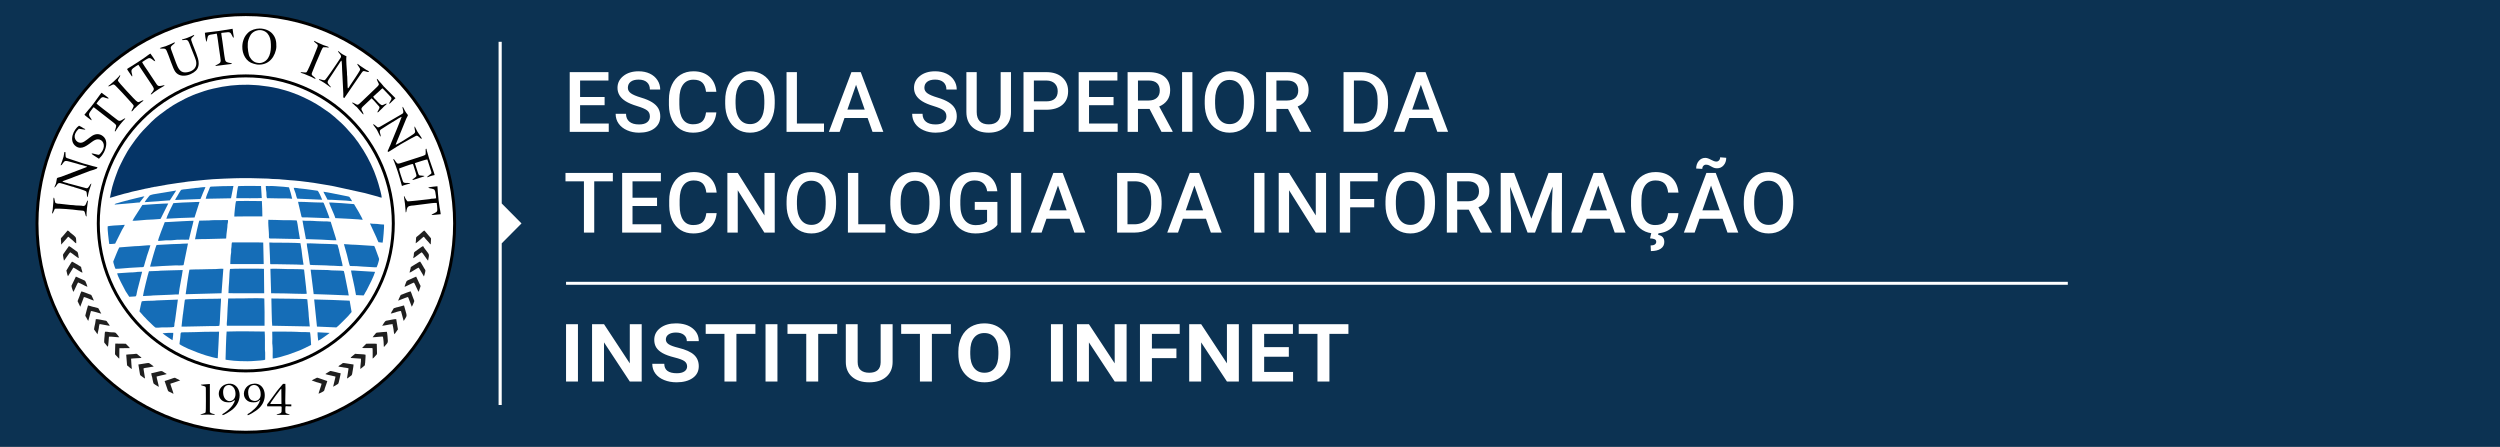 <?xml version="1.0" encoding="UTF-8"?>
<!DOCTYPE svg PUBLIC "-//W3C//DTD SVG 1.1//EN" "http://www.w3.org/Graphics/SVG/1.1/DTD/svg11.dtd">
<!-- Creator: CorelDRAW 2018 (64-Bit Evaluation Version) -->
<svg xmlns="http://www.w3.org/2000/svg" xml:space="preserve" width="420.118mm" height="75.088mm" version="1.1" style="shape-rendering:geometricPrecision; text-rendering:geometricPrecision; image-rendering:optimizeQuality; fill-rule:evenodd; clip-rule:evenodd"
viewBox="0 0 42381.18 7574.78"
 xmlns:xlink="http://www.w3.org/1999/xlink">
 <rect x="0" y="0" width="42381.18" height="7574.78" fill="#808080" stroke="none"/>
 <defs>
  <style type="text/css">
   <![CDATA[
    .str0 {stroke:black;stroke-width:50.44;stroke-miterlimit:22.926}
    .str1 {stroke:white;stroke-width:50.44;stroke-miterlimit:22.926}
    .fil9 {fill:none}
    .fil6 {fill:#010101}
    .fil3 {fill:#053466}
    .fil0 {fill:#0C3252}
    .fil5 {fill:#156AB6}
    .fil4 {fill:#156DB7}
    .fil2 {fill:#1F1F1F}
    .fil1 {fill:white}
    .fil7 {fill:white;fill-rule:nonzero}
    .fil8 {fill:white;fill-rule:nonzero}
   ]]>
  </style>
 </defs>
<symbol id="Infnet_x0020_Logo" viewBox="-184.7 383.66 42381.18 7574.78">
 <polygon class="fil0" points="-184.7,383.66 42196.48,383.66 42196.48,7958.45 -184.7,7958.45 "/>
 <path class="fil1 str0" d="M7522.28 4171.06c0,-1955.13 -1584.94,-3540.08 -3540.08,-3540.08 -1955.13,0 -3540.08,1584.94 -3540.08,3540.08 0,1955.13 1584.94,3540.08 3540.08,3540.08 1955.13,0 3540.08,-1584.94 3540.08,-3540.08z"/>
 <path class="fil1 str0" d="M6482.79 4171.06c0,-1381.03 -1119.56,-2500.59 -2500.59,-2500.59 -1381.03,0 -2500.59,1119.56 -2500.59,2500.59 0,1381.03 1119.56,2500.59 2500.59,2500.59 1381.03,0 2500.59,-1119.56 2500.59,-2500.59z"/>
 <path class="fil2" d="M899.63 4802.61c8.24,-4.14 92.74,-136.06 105.11,-142.24 28.85,12.37 125.73,96.87 146.34,98.93 0,-2.07 -10.31,-70.08 -12.37,-76.27 -8.24,-37.1 -16.48,-30.93 -43.28,-51.53 -18.55,-12.36 -92.77,-70.1 -111.3,-76.27l-94.8 134.01c-8.24,12.37 -8.24,18.55 -4.11,35.04 4.11,20.61 8.24,61.85 14.43,78.34l-0.02 0z"/>
 <path class="fil2" d="M1954.87 6396.12l14.44 181.4c26.78,18.55 61.82,55.66 80.38,61.84 -4.11,-59.78 -10.31,-113.38 -12.37,-175.23 35.04,-6.18 140.15,-8.24 177.24,-12.37 -8.25,-14.44 -32.99,-30.93 -43.29,-39.16 -30.93,-26.8 -32.98,-32.99 -53.59,-30.93 -51.52,8.23 -109.23,6.18 -162.83,14.43l0.01 0.02z"/>
 <path class="fil2" d="M6820.86 4761.38c14.44,-6.18 55.66,-37.1 72.14,-49.48 20.62,-14.44 53.59,-43.29 72.14,-51.52 16.48,10.31 84.5,121.62 107.16,142.24 22.68,-121.63 26.8,-90.7 -47.39,-191.73 -12.37,-16.48 -28.86,-37.1 -37.1,-55.67 -18.55,4.14 -109.24,76.27 -136.04,92.78 -26.8,16.48 -16.48,32.98 -22.67,70.08 -4.14,20.61 -8.25,22.69 -8.25,43.31l0.01 -0.01z"/>
 <path class="fil2" d="M852.22 4530.48l88.63 -98.93c10.31,-12.37 20.6,-26.79 30.93,-35.05 14.42,6.18 20.6,16.48 32.97,26.79 12.37,10.32 22.67,20.62 35.04,28.87 12.37,12.37 20.62,16.48 30.93,28.85 12.37,10.31 22.67,24.75 37.1,26.79 2.05,-20.61 -2.07,-63.9 -4.14,-84.52 -4.11,-30.92 -68,-72.13 -90.67,-90.69 -14.44,-14.43 -32.98,-37.1 -51.52,-41.22l-80.38 94.82c-28.87,32.99 -37.1,30.93 -32.99,57.72 4.11,26.8 2.07,57.73 4.11,86.58l-0.01 -0.03z"/>
 <path class="fil2" d="M5099.93 6833.14l80.38 28.85c18.55,4.14 26.79,8.25 45.36,12.38 10.31,4.11 28.85,10.32 41.22,14.44 0,16.48 -47.4,142.23 -51.52,169.02 18.54,-4.11 45.35,-20.6 63.89,-28.85 47.39,-24.75 24.72,-22.69 61.83,-117.51 6.18,-18.55 18.55,-49.48 22.67,-68.03l-138.08 -47.41c-41.22,-12.37 -26.8,-14.43 -63.89,4.14 -14.44,8.23 -49.47,22.67 -61.84,32.98l-0.01 0.01z"/>
 <path class="fil2" d="M1643.65 6262.11c8.25,-8.24 16.48,-144.3 18.55,-171.09 35.04,-4.14 127.79,10.31 175.19,10.31 -4.13,-10.31 -43.29,-55.67 -55.66,-70.08 -16.48,-20.62 -68.01,-10.31 -107.16,-16.48 -16.48,-4.11 -59.76,-10.32 -76.25,-8.25 -10.32,14.44 -6.18,47.41 -10.32,76.27 -2.05,22.7 -6.17,51.52 -6.17,74.22 -2.06,45.35 2.06,35.05 22.69,59.78 8.23,10.31 28.85,39.16 39.14,45.35l0 -0.02z"/>
 <path class="fil2" d="M6779.64 4909.81c0,22.67 -20.61,74.21 -20.61,96.87 30.93,-10.31 131.9,-82.45 154.59,-86.57l88.61 150.49c8.24,-16.48 14.43,-51.52 20.61,-72.14 8.24,-39.16 4.13,-35.05 -14.43,-63.9 -12.37,-20.62 -59.75,-107.19 -72.13,-117.49 -28.85,10.31 -123.66,76.26 -156.63,92.76l-0.02 -0.02z"/>
 <path class="fil2" d="M6565.32 5480.82c12.37,-6.18 26.78,-12.37 41.22,-16.48 20.62,-8.25 113.36,-45.37 125.73,-45.37 12.37,20.62 49.46,136.07 63.89,164.94 10.31,-12.37 20.61,-43.31 28.85,-59.78 22.69,-51.55 14.43,-28.86 -16.48,-117.52 0,-6.18 -4.12,-10.31 -6.18,-16.48 -8.24,-24.75 -14.43,-45.36 -26.79,-68.02 -10.31,2.05 -119.53,41.23 -133.97,49.46 -35.04,16.48 -28.85,0 -47.4,41.23 -8.24,16.49 -24.72,51.55 -28.85,68.03z"/>
 <path class="fil2" d="M6674.54 5245.81c16.49,-2.06 138.09,-68.02 158.69,-72.13 16.48,20.61 65.96,146.35 80.39,156.67 6.18,-18.56 16.48,-47.41 22.67,-68.02 14.42,-41.23 10.31,-26.8 -8.25,-65.98l-57.7 -123.68c-20.62,6.18 -74.2,35.05 -101,45.35 -51.52,22.69 -61.83,22.69 -72.14,57.72 -6.18,16.49 -22.67,55.67 -22.67,70.11l0.01 -0.04z"/>
 <path class="fil2" d="M1130.46 5489.07l45.35 94.83c6.18,-10.32 53.59,-146.36 61.83,-164.94 14.44,0 90.69,30.93 105.11,37.1l63.91 24.73c-4.14,-14.44 -20.62,-47.42 -26.8,-61.85 -20.6,-45.35 -14.42,-32.99 -49.45,-47.41 -16.48,-6.18 -119.54,-47.41 -136.04,-47.41 -10.32,18.56 -24.73,59.79 -30.93,80.4l-24.73 61.84c-2.06,8.25 -6.18,16.48 -8.24,22.69l0 0.03z"/>
 <path class="fil2" d="M1058.32 5332.4c12.37,-10.31 63.89,-138.11 80.38,-160.79l80.39 37.1c18.54,10.31 59.75,32.98 78.31,37.09 -2.06,-12.37 -16.48,-51.52 -22.67,-65.96 -16.48,-49.47 -24.72,-37.09 -109.23,-78.34l-63.89 -28.85 -74.21 154.61c-4.11,14.44 24.73,90.7 30.93,105.15l-0.02 0z"/>
 <path class="fil2" d="M940.85 4969.58c4.11,18.54 18.55,86.57 26.78,96.9l90.69 -146.38c12.37,2.07 61.83,32.98 76.25,43.31 18.55,10.31 57.72,37.1 78.32,43.29 0,-16.49 -14.43,-55.66 -18.55,-72.14 -6.18,-35.05 4.13,-20.62 -41.22,-49.47 -14.43,-8.24 -111.29,-68.02 -117.47,-65.98 -8.25,2.07 -88.62,142.24 -94.8,150.49l-0.01 -0.03z"/>
 <path class="fil2" d="M2379.42 6711.52c0,14.43 10.32,57.72 16.49,72.13 2.06,12.37 4.13,22.7 6.18,35.05 24.72,90.7 -6.18,53.6 105.12,123.7 0,-30.93 -39.17,-152.56 -37.1,-175.23l82.44 -20.61c24.73,-6.18 65.96,-12.38 86.55,-20.62 -4.13,-12.38 0,-4.13 -24.73,-18.56 -65.95,-37.1 -32.98,-45.35 -160.75,-12.37 -22.7,4.14 -51.52,14.44 -74.21,16.48l0 0.03z"/>
 <path class="fil2" d="M6451.95 5880.75l18.55 -4.11 0 16.48c6.18,10.31 12.37,59.78 16.48,78.34 4.11,22.69 4.11,61.85 16.48,78.34l57.73 -82.46 -28.86 -173.15c-16.48,-6.18 -121.59,18.55 -148.39,22.67 -41.22,4.13 -39.14,14.44 -70.07,57.72 -4.11,6.18 -6.18,8.25 -8.25,14.44 -8.23,10.31 -6.18,4.11 -10.31,16.48 32.98,0 129.83,-24.72 156.63,-24.72l0.01 -0.05z"/>
 <path class="fil2" d="M6862.09 4507.81c14.44,-4.11 101,-82.45 117.48,-96.87l18.55 -14.44c12.35,8.25 20.61,20.61 28.85,32.98l59.76 65.96c8.24,10.32 20.6,28.86 30.93,30.93 2.05,-26.79 2.05,-55.67 4.11,-82.46 2.06,-18.55 2.06,-20.62 -10.31,-32.98l-92.77 -109.26c-4.11,-2.07 -2.06,-2.07 -6.18,-4.11 0,-2.07 0,-2.07 0,-2.07 -2.06,0 -2.06,-2.07 -2.06,-2.07l-4.11 -2.05c-18.55,12.37 -30.93,24.72 -49.47,41.22 -16.48,14.43 -30.91,24.75 -47.4,41.23 -30.93,24.75 -41.22,26.79 -41.22,49.48 0,28.86 -4.11,53.6 -6.18,84.51l0.02 -0.01z"/>
 <path class="fil2" d="M6132.5 6101.31c43.29,0 166.94,-18.55 175.19,-8.25 4.11,8.25 8.25,72.16 10.31,84.52 0,26.79 2.07,59.78 4.14,86.57 12.37,-4.11 12.37,-10.31 22.67,-20.61 30.93,-35.05 47.4,-47.41 45.35,-82.46 0,-20.62 -10.31,-140.18 -16.48,-152.56 -8.25,-2.07 -138.08,10.31 -152.52,12.37 -22.67,4.13 -22.67,-6.18 -51.52,32.98 -12.37,14.44 -28.85,32.99 -37.1,47.41l-0.02 0.03z"/>
 <path class="fil2" d="M2160.97 6563.09c8.23,47.42 18.55,105.15 24.72,150.48 4.14,39.18 12.37,33 35.06,51.55 12.37,8.24 39.14,30.92 53.58,35.05l-26.79 -169.04 18.55 -8.25c26.79,-6.18 53.59,-6.18 65.96,-10.31 24.72,-6.18 61.83,-10.31 88.62,-14.42 -4.12,-8.25 -35.04,-28.87 -45.36,-37.1 -22.67,-16.48 -30.93,-26.8 -59.75,-22.69 -14.44,4.13 -24.73,2.06 -39.17,6.19l-115.42 18.54z"/>
 <path class="fil2" d="M5551.3 6596.07c24.73,10.31 59.76,8.25 86.55,16.48 14.44,4.13 26.8,2.07 43.29,6.19 6.18,0 14.42,2.06 22.67,4.11l20.62 6.18 -26.8 171.11c14.44,-4.14 39.14,-26.8 51.52,-35.06 22.7,-16.48 30.93,-14.43 37.1,-49.47 6.18,-49.47 20.61,-103.08 22.67,-152.56l-146.33 -22.69c-41.22,-6.18 -35.04,-2.07 -61.83,18.55 -14.43,10.31 -41.22,22.69 -49.46,37.09l0 0.05z"/>
 <path class="fil2" d="M6439.6 5699.34c10.31,-4.13 12.36,-2.06 22.67,-4.13 32.98,-10.31 129.82,-43.29 150.45,-39.16l45.35 166.96c4.14,-4.11 2.07,-2.05 6.18,-6.18 2.07,-2.05 4.14,-4.11 4.14,-6.18 39.14,-63.9 45.35,-65.95 35.04,-109.24 -12.37,-45.37 -26.8,-92.78 -39.17,-140.19l-105.11 28.87c-12.37,2.06 -10.31,2.06 -20.61,4.11 -63.89,24.75 -37.09,-2.06 -65.96,45.36 -12.37,18.55 -26.78,43.29 -32.97,59.78l0 0.02z"/>
 <path class="fil2" d="M5759.47 6451.77l175.18 12.37c4.13,59.79 -14.43,117.51 -10.32,175.23 8.25,-4.12 49.47,-41.22 68.02,-55.66 12.37,-10.31 8.23,-12.37 10.31,-32.98 2.07,-14.44 4.11,-16.49 4.11,-32.99 0,-28.86 10.32,-111.31 4.14,-121.62 -37.1,-8.25 -109.24,-8.25 -152.52,-12.39 -20.61,-2.05 -20.61,-6.17 -32.98,6.18 -12.37,12.38 -65.96,49.48 -65.96,61.85l0.03 0z"/>
 <path class="fil2" d="M1837.39 6462.08l2.06 -175.22 177.23 -2.07c-6.18,-12.37 -22.67,-26.79 -32.98,-37.1 -12.37,-12.38 -24.73,-24.75 -37.1,-37.09l-177.24 -2.07c-2.06,51.54 -4.11,105.14 -4.11,158.72 0,18.55 -2.06,22.67 8.24,32.99l49.46 51.52c8.25,8.25 4.12,4.13 14.44,10.31l0 0.01z"/>
 <path class="fil2" d="M1311.83 5823.01l45.35 -166.96c14.44,-2.06 150.45,37.09 175.19,45.36 -8.24,-18.56 -20.61,-39.17 -30.93,-57.72 -14.43,-28.87 -14.43,-32.99 -30.93,-39.17l-90.68 -22.69c-26.78,-6.18 -49.46,-16.48 -72.14,-20.62 -14.42,43.31 -26.78,94.83 -39.14,142.24 -10.31,41.24 -10.31,28.87 10.31,63.91 6.18,12.37 24.73,49.46 32.99,55.65l-0.01 0.01z"/>
 <path class="fil2" d="M2606.14 6843.44l47.4 138.11c16.48,45.35 4.13,28.85 74.2,63.9 8.24,4.14 20.6,12.37 28.85,14.44 0,-16.48 -51.52,-152.56 -53.59,-171.09l166.95 -55.67 -88.62 -45.36c-12.37,-2.06 -55.66,16.48 -70.07,20.61l-105.12 35.05 0 0.01z"/>
 <path class="fil2" d="M1468.45 6051.84c0,-2.07 0,-4.13 0,-4.13l18.55 -84.52c0,-8.25 4.13,-16.48 4.13,-22.69 2.06,-8.25 0,-16.49 2.06,-24.73 2.06,-10.31 6.17,-28.86 10.31,-39.16l171.07 30.92c-4.11,-20.61 -22.67,-39.16 -35.04,-55.66 -16.48,-26.8 -14.44,-30.93 -51.52,-35.05 -26.79,-4.12 -131.91,-28.85 -148.39,-22.68 -2.06,26.8 -8.24,43.29 -10.31,70.09 -4.11,22.69 -24.73,94.83 -16.49,111.31 2.06,2.07 6.18,6.18 10.32,10.31l45.35 65.98 -0.03 -0.01z"/>
 <path class="fil2" d="M5332.83 6725.95c22.68,10.32 136.04,30.93 169.01,41.23 0,10.32 -4.14,32.99 -8.25,43.29l-30.93 129.87 84.51 -49.48c4.13,-6.18 10.31,-22.67 12.37,-32.98 4.11,-22.69 32.98,-134 30.92,-146.35 -18.54,-2.07 -49.46,-10.32 -70.07,-16.48 -10.31,-2.06 -96.86,-24.73 -107.16,-22.68l-53.59 32.99c-24.73,16.48 -22.69,10.31 -26.8,20.61l0 -0.02z"/>
 <path class="fil2" d="M5953.2 6282.72c28.85,4.14 162.83,0 166.94,2.07 16.48,2.07 4.13,-2.07 10.31,4.11 4.11,10.32 2.06,148.42 2.06,173.17 18.55,-8.24 47.4,-47.41 61.83,-61.84 10.32,-10.32 12.37,-8.25 12.37,-28.87 0,-53.6 -2.06,-105.14 -4.11,-158.72 -18.55,-6.18 -150.45,-2.07 -179.3,-2.07l-70.08 72.14 -0.01 0.02z"/>
 <path class="fil3" d="M1676.61 3736.84c24.73,-2.07 142.21,-43.31 183.43,-51.55 18.55,-4.11 43.29,-12.37 63.89,-18.55 20.62,-6.18 43.29,-10.31 63.9,-14.43 20.61,-6.18 41.22,-12.37 63.89,-18.55l228.77 -51.52c16.48,-4.14 20.61,-2.07 35.04,-6.18 10.32,-4.14 20.61,-4.14 32.98,-6.19 10.31,-2.06 20.61,-6.18 30.92,-8.24 14.44,-4.13 22.68,-2.06 35.04,-6.18 14.44,-4.13 22.68,-6.19 37.1,-6.19l204.04 -37.1c117.47,-20.61 237.02,-32.98 354.5,-51.52 92.74,-12.38 197.84,-16.48 290.58,-28.86 111.29,-14.43 511.13,-28.86 618.31,-28.86l129.82 0c101,0 206.11,8.25 309.14,8.25l74.21 6.18c47.4,4.11 103.03,0 152.51,8.24 20.61,4.11 53.59,2.07 76.25,6.18 49.46,6.18 98.93,8.25 150.45,12.37 86.55,6.18 352.42,41.23 424.57,55.67 78.31,14.43 160.75,24.72 239.07,41.23l525.55 115.44 189.62 51.53c10.31,2.06 18.55,6.18 30.9,8.24 10.32,4.11 18.55,6.18 28.87,10.32 12.37,4.13 22.67,4.13 35.04,8.24 4.11,-37.09 -41.22,-187.59 -53.59,-232.94 -10.32,-41.23 -26.8,-80.4 -39.17,-119.57l-35.04 -94.83c-65.95,-160.79 -150.45,-317.46 -249.37,-459.71 -8.25,-14.42 -14.44,-22.67 -24.73,-37.09 -10.31,-14.44 -18.54,-24.73 -28.85,-37.1 -16.48,-24.73 -37.09,-51.52 -55.65,-72.14 -115.43,-129.87 -133.96,-160.79 -286.48,-292.72l-24.73 -22.69c-4.11,-4.13 -4.11,-4.13 -8.23,-6.18 -24.73,-18.55 -47.42,-41.23 -72.14,-59.78 -115.43,-78.34 -177.24,-127.8 -311.21,-199.96l-127.79 -63.91c-57.71,-28.86 -121.6,-53.6 -183.43,-76.27 -8.25,-4.11 -12.37,-4.11 -22.67,-8.24 -43.29,-18.55 -177.24,-55.66 -226.73,-68.03 -140.14,-30.93 -191.66,-37.1 -331.82,-53.6 -20.62,-2.06 -37.1,-4.11 -57.7,-4.11l-117.48 -6.18c-212.28,-2.07 -387.46,16.48 -597.69,65.96 -113.36,24.72 -193.73,55.66 -294.72,90.69 -26.79,10.32 -63.9,24.73 -92.76,39.17 -12.37,6.18 -30.93,12.37 -43.29,18.55 -8.23,4.11 -12.37,6.18 -20.6,10.31 -8.25,4.11 -14.44,6.18 -22.67,10.31 -90.69,47.41 -179.31,92.77 -265.88,152.56l-57.7 39.17c-28.86,22.68 -47.4,35.04 -74.21,55.66 -12.36,8.25 -24.72,18.56 -37.09,26.8 -32.98,24.74 -109.21,88.64 -138.09,119.57 -123.66,129.86 -156.63,148.42 -274.11,305.08l-65.96 92.78c-47.4,65.96 -98.92,152.55 -133.96,222.63 -14.43,30.93 -28.86,57.73 -43.29,86.58 -37.09,72.14 -70.07,154.61 -94.79,228.82 -18.55,55.66 -39.17,113.37 -53.59,169.03l-18.55 80.4c-8.25,30.93 -12.37,80.39 -22.67,103.07l0.02 -0.05z"/>
 <path class="fil4" d="M3657.23 6004.43c-6.18,37.1 -18.55,443.22 -18.55,476.19 4.14,2.07 0,0 8.25,2.07l28.85 4.11c68.02,10.31 138.09,16.48 206.11,18.55 94.8,4.13 171.07,4.13 263.81,-4.11 30.91,-2.07 144.25,-8.25 160.75,-18.55 6.18,-4.14 4.12,-12.37 4.12,-24.75l0 -94.83c0,-22.67 -4.12,-30.93 -4.12,-51.52 0,-86.58 2.06,-237.08 -4.13,-307.16 -191.66,-4.13 -455.47,-6.18 -645.08,0l-0.01 -0.01z"/>
 <path class="fil4" d="M3972.59 5441.66l-288.56 2.06c-4.11,12.37 -16.48,311.28 -18.55,348.4 0,35.05 -10.31,76.27 -4.11,113.38l638.91 0c2.05,-160.79 0,-300.97 -4.14,-461.76 -14.42,-6.18 -204.03,-4.13 -243.19,-4.13 -28.85,0 -57.7,2.07 -80.38,2.07l0.01 -0.01z"/>
 <path class="fil4" d="M3560.38 5497.31l2.06 -51.54 -68.01 2.06c-72.13,2.07 -517.32,2.07 -542.04,14.44 -6.18,4.11 -6.18,32.98 -10.32,53.6l-22.67 175.23c0,12.36 -2.06,12.36 -4.13,24.72 -6.18,65.98 -18.55,146.38 -22.67,204.09 18.55,4.13 420.45,-8.25 480.22,-8.25 10.31,0 154.57,2.07 160.75,-6.18 8.25,-16.48 12.37,-166.96 14.44,-199.96l12.37 -208.2 0.01 0.02z"/>
 <path class="fil4" d="M4430.1 5905.48l636.87 12.37c-6.18,-76.26 -18.55,-154.61 -20.62,-232.94l-20.61 -216.46c-2.06,-14.44 2.06,-6.18 -4.11,-12.37 -14.43,-8.24 -535.86,-10.31 -605.94,-12.37 0,24.73 8.25,445.28 14.44,461.76l-0.03 0z"/>
 <path class="fil4" d="M3714.96 4942.77c-6.18,14.44 -12.37,125.76 -12.37,150.49 0,53.6 -8.25,105.14 -10.32,156.67l-4.11 103.07c45.36,4.14 166.95,2.07 214.35,2.07l391.59 0 -4.14 -414.36c-20.6,-4.11 -556.45,-4.11 -575,2.07l-0.01 0z"/>
 <path class="fil4" d="M3061.62 4953.08l-35.04 2.07c-8.25,20.62 -61.83,383.42 -63.9,416.42l608 -16.48 30.93 -414.35c-37.1,-4.11 -92.76,2.06 -131.9,4.13 -43.29,2.06 -90.69,0 -136.04,2.06 -65.96,0 -142.21,6.18 -206.11,4.13 -26.8,0 -45.36,2.06 -65.96,2.06l0.01 -0.02z"/>
 <path class="fil4" d="M5188.57 5919.91l329.76 14.44c16.48,-6.18 179.3,-173.15 197.86,-191.73l59.76 -70.08 -32.99 -191.73c-98.92,-6.18 -197.84,-6.18 -296.77,-12.37 -101,-4.11 -201.97,-6.18 -305.03,-8.25l47.4 459.71 -0.01 0.02z"/>
 <path class="fil4" d="M2179.49 5662.23l74.21 84.51c12.37,12.37 16.48,16.48 28.85,28.86 16.48,20.61 35.04,37.1 53.59,55.66 18.55,18.56 39.16,35.05 55.65,53.6 10.32,10.31 51.52,49.48 57.7,51.54 14.44,6.18 88.63,0 105.12,-2.06 41.22,-2.07 185.5,2.06 210.23,-8.25 8.23,-18.55 6.18,-35.05 8.23,-57.72 2.07,-14.44 8.25,-39.17 10.31,-53.6l47.42 -352.51 -358.63 14.43c-18.55,0 -28.87,4.12 -47.41,4.12 -28.86,0 -193.73,4.13 -204.04,10.31 -10.31,6.18 -32.98,142.24 -41.23,171.09l0 0.04z"/>
 <path class="fil4" d="M2554.6 4971.64c-20.61,0 -28.85,2.06 -49.46,4.12l-164.87 6.18c-10.31,20.61 -103.05,397.86 -101,420.54 26.8,-2.07 53.6,-4.13 82.45,-4.13 16.49,-2.06 30.93,-2.06 47.4,-2.06 16.48,0 24.73,-2.07 43.29,-4.13l305.03 -12.37c41.22,-4.11 86.55,-4.11 127.77,-4.11 12.37,-123.7 53.59,-296.86 68.01,-414.36l-230.83 6.18c-41.22,0 -84.5,4.13 -127.77,4.13l-0.02 0z"/>
 <path class="fil4" d="M4411.57 5355.07c47.4,2.07 105.12,2.07 152.52,2.07 63.89,-2.07 424.56,14.42 451.35,6.18 0,-30.93 -10.32,-63.91 -10.32,-96.9l-35.04 -313.36c-14.43,-8.23 -245.26,-8.23 -282.34,-8.23 -49.47,0 -92.77,-4.14 -144.28,-4.14 -39.14,0 -109.23,-4.11 -144.27,0l12.37 414.36 0 0.02z"/>
 <path class="fil4" d="M5132.91 5369.5c96.87,6.18 201.99,4.11 296.8,10.31l298.84 12.37c-6.18,-20.62 -8.25,-37.1 -10.31,-55.66l-51.53 -257.69c-4.11,-30.92 -14.42,-68.02 -22.67,-101.01 -43.28,-12.36 -197.86,-4.13 -272.05,-16.48l-290.59 -6.18 51.53 414.36 -0.02 -0.02z"/>
 <path class="fil4" d="M4438.37 6462.08c28.85,2.06 216.4,-49.47 261.73,-65.95l162.84 -59.8c94.79,-35.04 138.08,-63.9 226.7,-105.14 0,-35.05 -12.37,-197.91 -18.55,-214.39 -49.47,-4.13 -105.12,-4.13 -154.58,-4.13 -55.65,-2.06 -105.12,-6.18 -158.7,-6.18 -61.82,0 -284.41,-4.11 -327.7,0 0,37.09 2.07,76.27 2.07,115.44 0,35.05 -4.13,80.4 2.06,111.32 4.13,24.72 4.13,86.57 4.13,113.37 0,39.17 -2.07,78.34 0,115.45l0.01 0.02z"/>
 <path class="fil4" d="M3290.39 6008.55c-107.17,2.07 -214.34,8.25 -323.59,8.25 -125.72,0 -74.2,-14.43 -103.05,148.42 -4.11,16.48 -2.07,37.1 -6.18,51.52 14.43,16.49 123.66,68.03 146.34,78.34l158.69 63.91c47.4,16.48 90.68,35.05 142.2,49.47 32.99,10.32 183.45,53.6 201.98,47.41 6.18,-150.48 18.55,-300.96 22.69,-449.39 -84.5,0 -150.45,0 -239.07,2.06z"/>
 <path class="fil4" d="M3719.07 4860.32l566.77 0 -8.24 -364.88c-20.61,-4.11 -434.86,-2.05 -509.07,-2.05 -26.79,0 -24.72,-8.25 -28.85,74.21 -2.06,14.43 -4.13,28.85 -6.18,43.29 0,16.48 2.06,35.05 0,53.6 -4.13,26.79 -10.31,68.03 -10.31,92.76 0,37.1 -6.18,72.16 -4.11,103.08l-0.01 0z"/>
 <path class="fil4" d="M2470.11 4536.66c-16.48,24.73 -94.8,311.28 -111.3,366.95 70.08,2.05 144.27,-8.25 210.22,-10.32 82.45,-2.05 138.09,-8.23 216.41,-10.31 20.62,0 131.91,4.11 142.21,-6.18l74.2 -364.88c-20.61,0 -41.22,2.07 -63.89,2.07 -22.69,2.06 -45.35,0 -68.01,4.11 -43.29,4.11 -90.69,0 -136.04,4.11 -84.51,6.18 -175.19,8.25 -263.81,14.44l0.01 0.03z"/>
 <path class="fil4" d="M4961.86 4870.63c-8.25,-28.86 -8.25,-59.78 -14.43,-90.69 -2.06,-12.37 -4.13,-32.99 -6.18,-43.29 -2.06,-37.1 -24.72,-199.96 -32.98,-230.88 -61.84,-6.18 -375.1,-10.32 -459.61,-8.25 -22.67,0 -49.46,-4.11 -68.01,-2.07l10.31 224.71c0,41.23 4.11,76.27 4.11,117.51 0,35.04 -4.11,22.67 92.74,24.73 78.32,0 158.7,4.11 237.03,4.11 39.14,0 78.32,2.07 119.54,2.07 35.04,0 78.31,6.18 117.47,2.06l0.01 0z"/>
 <path class="fil4" d="M5069.02 4870.63l4.12 2.06c24.72,6.18 103.05,4.13 129.84,6.18 45.36,2.07 92.75,4.13 140.14,4.13 24.73,0 43.29,4.11 65.96,4.11 24.73,0 49.47,0 72.14,2.07 22.67,2.07 41.22,2.07 68.02,4.11 24.72,0 49.46,0 74.18,2.07 0,-35.05 -24.73,-107.19 -28.85,-140.18l-12.37 -45.36c-6.18,-30.93 -16.48,-61.84 -20.61,-92.76l-18.55 -63.91c-2.06,-4.13 -2.06,-8.24 -2.06,-10.31l-6.18 -12.37c-16.48,-12.37 -321.51,-12.37 -383.35,-18.55 -39.14,-4.13 -94.79,-2.06 -136.04,-2.06 0,28.86 8.25,63.9 12.37,94.83 4.11,28.86 10.32,55.66 14.44,86.57l26.78 179.35 0.02 0.02z"/>
 <path class="fil4" d="M1837.39 4577.89c-16.48,24.73 -78.32,181.41 -94.8,220.56 -10.31,20.62 -8.24,26.8 -2.06,47.41 6.18,22.7 22.67,78.34 32.97,94.83 78.32,0 160.77,-12.37 239.07,-16.48l177.24 -10.31c10.31,0 22.67,0 32.97,0 41.22,-2.06 28.85,-12.37 55.66,-98.93 10.31,-28.87 18.55,-59.78 26.78,-90.7 12.37,-39.17 55.66,-158.72 59.76,-181.41 -37.09,-4.11 -92.74,4.14 -129.83,6.18 -39.14,6.18 -94.8,6.18 -136.04,8.25l-261.73 20.61 0 -0.01z"/>
 <path class="fil4" d="M6200.51 4913.92c8.25,-14.44 26.79,-70.08 30.93,-88.64 14.43,-55.66 14.43,-43.29 -4.13,-94.83 -14.43,-32.99 -53.59,-156.67 -68.01,-177.28l-191.66 -12.37c-22.67,0 -41.22,-4.14 -63.89,-4.14 -45.35,-4.11 -86.55,-4.11 -131.9,-6.18 -39.17,-2.06 -88.63,-8.24 -125.73,-8.24 2.06,14.43 20.61,70.1 24.73,88.64 8.23,30.93 16.48,61.85 26.78,94.83 6.18,22.69 41.22,179.35 49.47,185.53 8.23,4.11 94.79,2.05 113.35,4.11 49.47,6.18 169.01,10.31 224.65,14.44 37.1,0 76.25,8.24 115.42,4.11l-0.01 0.03z"/>
 <path class="fil4" d="M3370.75 4120.26l-177.24 4.11c-12.36,35.06 -65.95,274.18 -72.13,315.42 76.25,-4.14 140.15,-2.07 216.41,-4.14l311.21 -8.24c2.05,-26.8 4.11,-51.53 6.18,-78.34l14.42 -115.45c2.07,-12.37 0,-26.8 2.07,-41.23 4.11,-22.67 12.37,-51.52 8.24,-78.34l-255.57 2.05c-39.14,0 -45.35,4.14 -53.59,4.14l0 0.03z"/>
 <path class="fil4" d="M4900.02 4435.65l-26.78 -160.79c-4.11,-30.93 -18.55,-133.99 -28.85,-154.61 -41.22,0 -74.21,-4.13 -113.36,-4.13 -41.22,0 -82.45,0 -123.67,0 -82.44,-2.06 -164.86,-6.18 -243.19,-6.18 -4.11,65.98 4.11,144.32 8.24,208.21 10.32,133.99 -28.85,105.14 103.04,109.25 140.15,2.06 284.42,8.24 424.56,8.24l0.01 0z"/>
 <path class="fil4" d="M2608.19 4149.14c-16.48,43.28 -113.35,286.53 -113.35,317.46 39.14,2.06 86.55,-6.19 127.77,-8.24 39.16,-2.07 96.86,2.05 131.9,-4.14 68.02,-12.37 193.74,-4.11 263.81,-8.23l39.17 -162.86c4.11,-14.44 39.14,-148.42 39.14,-156.68 -35.04,-2.06 -358.63,16.48 -422.49,20.62 -22.67,0 -43.28,0 -65.96,2.07l0.01 0z"/>
 <path class="fil4" d="M5001.01 4435.65l6.18 2.07c4.11,0 6.17,0 8.23,0l247.32 8.25c63.89,2.05 206.11,14.42 255.55,10.31 -2.06,-8.25 -8.24,-22.7 -10.31,-37.1l-86.55 -276.23c-39.14,-6.2 -76.25,-6.2 -119.54,-6.2 -41.22,0 -76.25,-4.11 -115.42,-4.11 -43.29,-2.06 -76.26,-6.18 -119.54,-6.18 -32.98,0 -96.86,2.07 -123.67,-4.11l20.62 117.49c2.05,10.32 6.18,26.8 8.23,39.17l28.87 156.68 0.03 -0.04z"/>
 <path class="fil4" d="M2754.52 3827.53c-24.72,43.31 -115.42,235.01 -119.53,263.87 80.38,-4.11 160.75,-8.25 239.07,-12.37 78.32,-2.06 158.7,-4.11 239.07,-8.24l84.51 -263.87c-51.52,-2.06 -78.32,4.13 -125.73,4.13 -37.09,0 -70.07,4.11 -107.16,4.11 -18.55,2.07 -35.04,0 -53.59,2.07l-156.63 10.31 -0.02 0z"/>
 <path class="fil4" d="M3815.93 3794.55c-8.24,14.44 -30.93,232.94 -28.85,259.76 152.51,-2.07 325.62,-4.14 476.09,-2.07 -2.07,-78.34 -2.07,-181.41 -8.25,-259.76 -63.89,0 -420.43,-6.18 -438.99,2.07z"/>
 <path class="fil4" d="M2228.97 3858.46l-125.72 195.84c-12.37,20.62 -32.98,51.53 -41.22,72.14 47.4,2.07 175.19,-12.37 234.96,-16.48 80.38,-4.11 160.75,-6.18 239.07,-14.42 8.23,-8.25 24.72,-49.48 32.97,-63.91l98.93 -197.91c-24.72,-4.11 -387.45,20.62 -439,24.75l0 -0.01z"/>
 <path class="fil4" d="M5400.86 4083.17c-6.18,-30.93 -41.22,-111.32 -53.59,-148.42 -8.25,-22.68 -18.55,-49.47 -28.86,-72.14 -4.11,-10.32 -10.32,-24.73 -14.43,-35.05 -8.24,-14.44 -18.54,-12.37 -41.22,-10.32 -63.9,0 -131.9,-4.13 -195.79,-6.18l-92.77 -4.13c-35.04,-2.06 -70.07,-2.06 -105.11,-2.06 0,16.49 6.18,28.85 8.24,41.22l47.4 204.09c8.25,26.8 10.31,16.48 84.5,18.55l391.6 14.44 0.01 0z"/>
 <path class="fil4" d="M5499.78 4081.1c41.22,2.05 439,20.61 463.73,28.85 0,-20.62 -129.85,-243.25 -146.34,-265.92l-208.16 -16.48c-39.16,-2.06 -72.13,-4.12 -109.23,-6.18 -37.1,-2.07 -70.07,-6.18 -105.11,-4.12 -2.07,8.25 65.96,160.79 80.38,195.85 8.25,22.67 18.55,43.28 24.73,68.02l0 -0.02z"/>
 <path class="fil4" d="M1802.35 5016.99c-2.07,32.98 113.36,251.5 142.21,303.03l61.82 94.83 101 -6.18c24.73,-2.07 18.55,-32.98 37.09,-107.19l80.38 -311.28c-30.93,2.07 -72.14,0 -103.06,6.18 -24.72,4.11 -78.31,6.18 -105.11,6.18l-214.34 14.44z"/>
 <path class="fil4" d="M5850.15 5386l129.83 6.18c10.31,-14.44 20.6,-35.04 26.78,-47.41 10.32,-14.43 16.48,-28.85 26.8,-45.36 35.04,-65.95 123.66,-241.17 140.14,-307.15l-305.03 -18.56c-26.79,-4.11 -72.14,-4.11 -103.03,-4.11l14.42 74.21c12.37,47.42 30.93,144.32 45.35,208.21l24.73 133.99 0.01 -0.01z"/>
 <path class="fil4" d="M3820.07 3743.03c63.89,2.05 414.25,2.05 432.81,-2.07l-12.37 -204.09c-20.62,-2.05 -379.22,-2.05 -385.43,2.07 -12.36,6.18 -32.97,187.59 -35.04,204.09l0.02 0z"/>
 <path class="fil4" d="M3302.76 3753.33l428.7 -8.25 41.22 -208.2c-129.83,2.07 -249.38,2.07 -375.1,10.31 -20.62,2.06 -20.62,0 -37.1,47.42 -18.55,47.41 -47.4,107.19 -57.7,158.72l-0.01 0z"/>
 <path class="fil4" d="M4341.5 3743.03c68,2.05 142.2,4.11 210.22,4.11 65.96,0 154.57,-2.07 216.41,6.18 -2.07,-22.67 -43.29,-169.04 -53.6,-193.77 -55.65,-8.24 -127.77,-12.37 -187.54,-16.48 -43.29,-2.05 -35.04,-4.11 -98.93,-6.18 -35.04,0 -72.14,2.07 -107.17,0 0,35.05 4.13,72.16 10.31,107.19 4.12,30.93 -2.06,74.22 10.32,98.96l-0.01 -0.01z"/>
 <path class="fil4" d="M2783.37 3773.94l430.75 -16.48c8.25,-14.43 30.93,-76.27 41.23,-101.01l43.28 -101.01c-18.55,0 -70.07,2.06 -86.56,6.18 -22.67,4.11 -57.72,8.24 -82.43,8.24l-162.84 20.61c-20.61,2.07 -57.72,4.14 -76.25,10.31 -16.48,8.25 -63.9,96.88 -72.14,111.32 -12.36,18.56 -28.86,43.31 -35.05,61.84l0.01 0z"/>
 <path class="fil4" d="M4854.7 3751.26l422.49 18.55c-6.18,-18.55 -61.82,-146.38 -78.32,-152.56l-191.66 -26.79c-14.44,0 -37.1,-4.11 -53.6,-6.18 -28.85,-6.18 -53.59,-2.06 -98.92,-12.37 -16.48,-4.11 -41.22,-2.07 -59.76,-4.11 4.11,28.85 22.67,63.9 30.93,92.76 4.11,18.55 20.61,82.47 28.85,90.7l-0.01 0z"/>
 <path class="fil4" d="M1641.58 4219.2c-8.23,55.67 18.55,235.01 24.73,298.92 18.55,6.18 78.32,-2.06 101,-4.11l119.53 -239.14c12.37,-20.61 39.17,-63.9 43.29,-80.39 -24.73,2.06 -47.4,4.11 -74.18,6.18 -41.22,0 -181.37,10.31 -214.36,18.54l-0.01 0z"/>
 <path class="fil4" d="M2268.15 3811.05l426.62 -30.93 107.16 -166.96 -309.14 51.52c-39.14,6.18 -127.79,16.48 -146.33,39.17 -14.43,18.55 -72.13,88.63 -78.31,107.19z"/>
 <path class="fil4" d="M6231.44 4489.25l70.07 8.25c8.25,-24.73 28.85,-278.31 24.73,-307.16 -41.22,0 -78.32,-6.18 -115.43,-10.31 -18.54,-4.11 -43.28,0 -63.89,-2.07 -20.61,-2.05 -37.09,-4.11 -59.75,-6.18l109.23 237.08c12.37,26.79 22.67,59.78 35.04,80.39z"/>
 <path class="fil4" d="M5367.87 3769.82c88.62,-2.07 218.48,12.37 313.28,14.44l103.05 10.31c-2.06,-10.31 -22.69,-37.1 -28.86,-47.41 -18.55,-26.79 -10.31,-26.79 -47.4,-35.05l-267.94 -53.6c-35.04,-6.18 -115.42,-22.67 -142.21,-24.73 8.25,22.7 22.67,43.31 35.04,68.03 12.37,22.69 24.73,47.41 35.04,68.02l0.01 -0.02z"/>
 <path class="fil4" d="M1757 3852.27l315.33 -26.79c32.98,-2.07 74.2,-10.32 109.23,-8.25l82.44 -105.14c-35.04,2.06 -92.74,22.69 -131.9,28.86 -72.14,14.43 -187.54,49.48 -257.62,65.96l-61.84 18.56c-20.61,4.11 -45.35,8.23 -55.65,26.79z"/>
 <path class="fil4" d="M5209.19 6159.04c22.67,-4.13 146.33,-94.83 168.99,-111.31 4.13,-4.11 6.18,-6.18 12.37,-10.31 10.31,-8.25 2.06,4.11 10.31,-10.32l-201.99 -10.31c-2.05,45.35 6.18,94.83 10.32,142.24l0 0.01z"/>
 <path class="fil5" d="M2573.16 6033.28c2.06,6.18 4.12,8.25 16.49,14.44 8.24,6.18 12.37,10.31 20.6,16.48 18.55,12.37 113.36,80.39 129.85,86.57 4.11,-45.35 12.37,-78.34 12.37,-123.69 -86.55,0 -96.87,-2.06 -179.31,6.18l0 0.01z"/>
 <path class="fil6" d="M4207.51 1479.54c94.8,0 162.84,-41.23 206.11,-90.69 47.4,-49.48 84.51,-142.25 86.55,-212.35 2.07,-88.64 -10.31,-158.72 -70.07,-224.69 -43.28,-47.41 -121.59,-84.52 -214.34,-84.52 -65.96,0 -144.27,24.73 -189.61,65.96 -35.04,32.98 -61.83,68.03 -78.31,113.38 -16.48,43.31 -22.7,74.21 -24.73,123.69 -4.11,131.94 65.96,261.8 189.61,292.73 32.98,8.25 51.52,16.48 94.79,16.48zm-35.04 -579.27c-18.55,6.18 -24.72,6.18 -43.28,16.49 -59.76,32.98 -80.39,78.34 -101,138.1 -24.73,68.03 -12.37,187.6 6.18,257.69 12.37,49.48 57.72,107.19 111.3,127.81 8.23,4.11 37.08,10.31 47.4,10.31 18.55,4.11 37.08,2.06 53.59,-2.07 138.08,-32.98 166.94,-185.52 160.75,-315.39 -2.07,-76.27 -16.48,-131.93 -55.65,-179.35 -35.04,-43.28 -107.17,-74.21 -179.31,-53.6l0.01 0z"/>
 <path class="fil6" d="M5223.6 1728.96c0,14.44 -10.31,0 20.62,18.56 10.31,6.18 18.54,10.32 28.85,16.48 76.25,45.36 68.01,47.41 121.59,82.47 8.23,6.18 16.48,14.43 24.72,20.61 6.18,-14.43 -4.13,-20.61 -12.36,-28.86 -59.76,-72.14 -51.53,-53.6 45.35,-204.09 24.73,-39.16 49.46,-76.26 74.2,-113.38 12.37,-20.61 20.61,-32.98 37.09,-55.66 8.24,-12.37 28.86,-51.53 41.23,-53.6 6.18,12.38 10.31,136.06 10.31,158.72 0,49.46 8.24,109.26 8.24,158.72 2.06,28.86 2.06,53.6 4.13,80.4l8.24 166.99c0,57.72 -8.24,59.78 16.48,70.08l296.77 -432.91c24.73,-35.04 35.04,-26.79 80.38,-14.42 16.48,4.11 30.91,10.31 41.22,0 -2.06,-12.38 -28.86,-20.62 -49.46,-33l-98.94 -65.95c-10.31,-6.18 -39.14,-35.06 -49.45,-35.06 -2.07,16.49 20.6,41.23 26.78,51.55 14.44,22.67 26.8,35.05 16.49,59.78 -14.43,30.93 -136.04,212.32 -166.95,257.69 -8.23,12.36 -22.67,45.35 -37.09,47.41 -6.17,-12.37 -4.13,-107.19 -8.24,-131.94 -2.07,-20.62 0,-45.36 -2.07,-65.96 -4.11,-22.7 -4.11,-47.41 -4.11,-70.11 -2.07,-57.72 -20.62,-226.77 -8.25,-274.18 -53.58,-26.79 -80.38,-39.16 -123.65,-78.34 -8.25,-8.24 -8.25,-10.31 -20.61,-12.38 6.18,37.1 72.13,68.03 45.35,113.39l-70.07 105.15c-20.61,32.98 -181.37,267.98 -197.86,274.18 -28.85,10.31 -78.32,-20.61 -98.93,-12.37l0.01 0.02z"/>
 <path class="fil6" d="M6140.76 2491.71c2.06,14.44 4.11,8.25 14.42,24.75 6.18,6.18 10.31,14.43 16.48,22.68 12.37,14.43 24.73,32.98 35.04,49.47l47.4 94.83c8.25,18.55 2.07,8.25 14.44,12.37 2.05,-30.93 -12.37,-49.47 -14.44,-78.34 -4.11,-30.93 18.55,-39.17 37.1,-51.54 35.04,-22.67 74.18,-47.41 109.21,-70.08l111.3 -68.03c14.42,-10.31 101,-63.9 113.36,-63.9 -2.07,12.37 -76.25,191.73 -86.56,218.51l-90.67 220.56c-6.18,20.62 -20.61,51.52 -30.93,72.14 -4.13,12.38 -8.24,22.69 -14.43,35.05 -6.18,14.44 -14.43,24.75 -16.49,37.1l10.32 12.37c12.37,-4.14 24.72,-14.44 37.09,-20.62 80.39,-49.48 152.51,-98.93 243.2,-148.42 20.61,-10.31 49.47,-26.8 70.08,-39.16 14.43,-6.18 24.73,-12.37 37.09,-20.62 6.18,-4.13 8.24,-4.13 16.48,-8.25l61.82 -32.98c30.93,-16.48 45.35,8.25 82.44,39.16 10.31,8.25 6.18,8.25 22.69,4.11 0,-10.31 -51.52,-80.39 -61.83,-96.87 -4.11,-8.25 -10.31,-16.48 -16.48,-24.73 -4.14,-10.31 -10.32,-20.61 -14.44,-28.86l-20.6 -39.17c-8.25,-16.48 4.11,-8.24 -12.37,-12.38 0,72.16 32.97,88.65 -14.44,123.7 -35.04,26.79 -282.34,181.4 -305.03,185.53 4.11,-18.56 18.55,-49.48 24.73,-65.99 10.31,-22.67 18.55,-43.28 26.79,-63.9l127.78 -313.35c51.52,-103.07 30.92,-18.55 -47.4,-185.53 -8.25,-16.48 -6.18,-14.44 -14.44,-16.48 -6.17,18.55 18.55,70.1 12.37,94.83 -4.11,16.48 -14.42,22.69 -26.78,28.86l-368.92 214.39c-43.29,22.69 -41.22,4.13 -76.26,-20.62 -10.32,-6.18 -10.32,-6.18 -16.49,-12.36 -10.31,-8.25 -8.24,-10.32 -22.67,-8.25l0.03 0.04z"/>
 <path class="fil6" d="M841.92 3186.42c16.48,-2.06 16.48,-6.18 24.72,-14.44 41.22,-53.6 39.17,-72.13 115.43,-51.52l45.35 12.37c30.93,8.25 57.73,14.44 90.69,24.75 28.85,10.31 59.75,18.55 88.62,24.73l76.25 22.69c8.24,4.11 4.13,0 8.24,8.24l-439 166.99c-98.92,28.85 -59.76,4.11 -86.55,105.14 -4.11,22.7 -24.73,55.67 -28.85,78.34 16.48,-4.11 41.22,-43.29 51.52,-57.72 24.73,-35.05 59.76,-14.44 121.59,2.06l127.77 39.17c6.18,2.05 14.44,2.05 22.7,4.11 6.18,4.13 10.31,6.18 18.54,8.25 8.24,2.06 12.37,2.06 20.61,6.17l41.22 12.37c8.24,2.07 12.37,2.07 20.61,6.18 26.79,10.32 109.24,32.99 117.47,47.41 12.37,18.56 6.18,74.22 16.48,94.83 6.18,-4.11 6.18,0 10.32,-24.72 8.23,-37.1 10.31,-55.67 22.67,-92.77 6.18,-22.69 35.04,-101.01 37.1,-113.39 -30.93,6.19 -43.29,90.7 -88.63,78.34l-267.95 -72.13c-12.37,-4.14 -22.67,-6.2 -35.04,-8.25 -4.11,-2.07 -8.23,-4.13 -14.42,-6.18 -24.73,-6.18 -55.66,-12.38 -84.51,-24.75 6.18,-12.37 6.18,-6.18 32.97,-18.55 14.44,-4.11 24.73,-8.24 39.17,-14.43 20.6,-8.25 51.52,-18.55 74.18,-26.8 6.18,-4.11 10.31,-4.11 16.48,-6.18 8.25,-4.11 10.31,-4.11 18.55,-8.25l282.35 -107.19c12.37,-4.11 10.31,-2.05 20.61,-6.17 10.32,-4.12 10.32,-4.12 20.61,-6.18l59.75 -20.62c16.48,-6.18 24.73,-8.25 26.8,-30.93 -16.48,0 -61.84,-16.48 -80.39,-18.56 -47.4,-12.37 -109.23,-32.98 -156.63,-43.29l-224.64 -74.21c-94.8,-30.93 -72.14,-16.48 -80.39,-119.55 -26.78,-6.19 -14.42,0 -30.9,76.26 -14.44,55.67 -32.99,96.9 -51.52,148.42l0.02 -0.03z"/>
 <path class="fil6" d="M4201.34 7181.53c4.14,-8.25 0,-4.11 8.25,-10.32 6.18,-6.18 8.25,-6.18 16.48,-8.24 -2.06,16.48 2.07,10.31 -8.23,18.55 -2.07,22.69 -22.7,53.6 -32.99,70.1 -16.48,24.73 -32.97,41.23 -51.52,59.78 -28.85,28.86 -80.38,72.14 -121.59,92.76l2.07 18.55c20.6,2.07 123.66,-63.9 140.14,-76.26 45.35,-30.93 80.38,-65.98 109.23,-113.39 84.51,-142.23 35.04,-344.25 -127.79,-346.32 -28.85,0 -68.01,8.25 -90.69,20.62 -88.62,43.28 -131.89,169.03 -55.63,251.5 32.97,35.04 70.07,45.35 123.66,45.35 72.13,0 63.89,-16.48 88.61,-22.69l0 0.01zm-179.3 -148.42c0,51.52 16.48,119.54 65.96,138.1 86.55,35.05 146.34,-26.79 146.34,-94.83 0,-47.41 -4.13,-76.27 -28.85,-117.51 -45.35,-80.4 -183.45,-63.9 -183.45,74.21l0 0.03z"/>
 <path class="fil6" d="M3797.4 7167.09c0,20.62 -22.68,59.78 -32.99,76.27 -24.73,39.17 -74.18,88.64 -111.29,115.45 -18.55,12.37 -45.35,35.05 -68.01,45.35l2.06 16.48c24.73,4.12 123.66,-61.84 144.28,-76.27 234.96,-162.85 162.83,-478.26 -43.29,-455.57 -187.54,20.6 -218.46,249.43 -70.07,305.08 30.93,10.32 72.14,12.38 105.11,8.25 35.04,-4.11 59.76,-35.05 74.21,-35.05l0 0.01zm10.3 -105.14c0,-191.73 -210.22,-199.97 -210.22,-32.99 0,204.08 210.22,197.89 210.22,32.99z"/>
 <path class="fil6" d="M2900.87 1061.06c14.42,8.25 30.92,-2.05 59.75,-2.05 45.36,0 53.59,32.98 78.32,94.83 4.11,14.42 10.31,26.8 14.42,39.16l65.96 164.92c26.8,63.9 37.1,127.8 -2.05,181.4 -28.87,41.23 -96.87,72.16 -166.95,72.16 -92.76,0 -123.67,-96.9 -150.45,-160.79l-82.44 -224.7c-14.44,-43.31 -8.25,-47.41 14.42,-72.14 18.55,-16.48 49.47,-37.1 51.52,-49.48 -12.34,-6.18 -47.39,14.44 -59.75,20.62l-96.86 41.23c-30.92,8.24 -96.86,26.8 -103.05,35.05 12.37,10.32 49.47,6.18 68.01,6.18 30.91,0 41.22,20.62 51.53,43.29 35.04,74.21 103.05,296.85 144.27,350.44 101,134 323.59,37.1 373.03,-51.52 30.93,-55.67 26.8,-117.52 10.32,-175.23 -30.93,-105.14 -92.77,-237.07 -113.36,-309.22 -12.37,-51.54 55.63,-59.78 49.45,-90.7 -20.6,6.18 -98.92,51.53 -181.36,72.14 -30.92,8.25 -20.61,2.07 -24.72,14.44l-0.02 -0.03z"/>
 <path class="fil6" d="M7031.11 2926.69c0,82.46 10.31,78.34 -43.29,98.93 -14.42,4.11 -24.73,8.24 -37.1,12.37 -78.3,28.86 -193.73,59.78 -274.11,88.64 -24.73,8.24 -53.59,18.55 -78.32,24.72 -6.18,2.07 -32.97,8.25 -39.14,6.2 -16.48,-4.14 -39.16,-39.18 -49.46,-53.62 -12.37,-16.48 -10.32,-22.67 -28.85,-22.67 4.11,16.48 14.43,35.05 20.61,51.52 4.11,20.62 14.43,35.06 20.61,55.67 12.37,37.1 24.72,74.22 39.16,113.38l35.04 115.45c6.18,24.72 26.78,103.08 32.97,119.55 24.73,-12.37 96.87,-30.93 125.73,-39.17 14.43,-4.11 10.31,0 14.43,-8.25 -14.43,-8.23 -78.31,0 -100.99,-8.23 -18.55,-6.19 -18.55,-14.44 -24.73,-28.86 -10.31,-24.73 -65.96,-191.73 -61.84,-212.35l113.36 -41.23c22.67,-8.23 105.12,-37.1 121.59,-35.04l47.4 150.48c16.48,63.9 20.61,51.54 -24.73,88.64 -12.36,10.31 -30.92,16.48 -32.97,32.98 14.43,2.07 123.66,-39.16 154.58,-47.41 10.31,-4.11 14.42,-4.11 24.72,-8.23 4.12,-2.07 8.24,-2.07 12.37,-4.14 10.32,-4.11 8.24,0 10.32,-10.31l-59.76 -6.18c-20.62,0 -30.93,0 -43.29,-33l-57.7 -177.28c28.85,-8.24 185.5,-63.9 212.28,-61.84l65.96 206.14c10.31,32.98 -2.07,37.1 -24.73,51.54l-30.93 24.73c-8.23,6.18 -12.34,6.18 -12.34,20.62 20.6,-6.18 41.22,-14.44 59.75,-22.7 20.61,-8.23 47.4,-10.31 65.94,-16.48 0,-18.55 -80.38,-232.94 -92.74,-276.24l-41.22 -142.24c-2.07,-12.37 -2.07,-24.72 -10.31,-28.86 -10.32,6.18 -8.25,6.18 -8.25,22.7l-0.02 0.08z"/>
 <path class="fil6" d="M4343.55 7255.73l2.07 16.48 228.77 0c22.67,0 14.43,14.44 14.43,80.4 0,39.16 -28.86,39.16 -57.72,49.46 -32.97,8.25 -20.6,4.14 -24.73,14.44l218.48 0c-6.18,-12.37 2.06,-2.05 -6.18,-8.23 -8.24,-6.2 -55.65,-12.38 -63.9,-30.93 -4.11,-10.32 -2.05,-61.85 -2.05,-78.34 0,-47.41 8.23,-22.7 101,-26.8l0 -32.98 -98.94 0c-10.31,-43.31 6.18,-280.35 -2.05,-348.4l-39.17 0c-53.58,63.9 -84.5,94.83 -140.14,173.17l-100.99 138.11c-26.8,39.16 -28.87,24.73 -28.87,53.6l-0.01 0.02zm55.66 -30.92c-4.11,16.49 -2.06,4.12 2.06,8.24l185.5 0 -2.07 -259.73c-8.23,0 -41.22,45.35 -49.47,57.72 -16.48,20.62 -30.9,39.18 -47.39,61.85 -16.49,22.69 -28.85,41.23 -45.36,63.9 -6.18,10.31 -41.22,55.67 -43.28,68.02l0.01 0z"/>
 <path class="fil6" d="M1474.65 2745.28c84.51,0 136.04,96.88 74.2,199.97 -8.24,16.48 -43.28,57.72 -55.65,61.84 -16.48,6.18 -109.21,-28.86 -125.73,-20.61 6.18,16.48 45.36,35.05 57.73,45.35l68 43.31c18.55,-28.86 37.1,-24.75 82.44,-107.19 37.1,-70.1 68.01,-185.53 6.18,-255.62 -55.65,-61.85 -131.9,-72.16 -204.03,-26.8 -57.73,37.1 -117.48,98.94 -173.13,115.44 -74.2,20.61 -150.45,-61.84 -115.42,-148.42 6.18,-16.48 18.55,-32.99 26.78,-47.41 8.25,-10.32 6.18,-8.24 16.48,-18.55 8.24,-8.25 12.37,-10.31 18.55,-20.62 16.48,0 98.92,18.55 109.21,14.44 0,-14.44 -10.31,-12.37 -22.67,-18.55 -18.55,-12.37 -68.01,-43.31 -82.44,-47.41 -90.68,59.78 -183.42,257.69 -51.52,350.44 98.93,68.03 197.87,-24.72 276.18,-80.39 26.8,-18.55 57.73,-39.17 94.8,-39.17l0.01 -0.02z"/>
 <path class="fil6" d="M5796.54 2122.71l-10.31 0 2.06 12.37c10.32,0 22.68,16.48 30.93,24.73 10.32,10.31 20.61,18.56 32.98,30.93 10.31,4.11 4.11,2.07 12.37,8.25 6.17,8.23 2.06,2.05 10.31,12.36l72.14 84.52c16.48,18.56 18.54,24.75 30.92,26.8 0,-24.73 -30.92,-65.96 -35.04,-84.52 -2.06,-20.62 8.25,-30.93 18.55,-43.31l144.28 -136.06c6.18,-6.18 -2.07,0 8.23,-8.24 12.37,6.18 84.51,86.58 101,107.19 45.35,49.47 43.28,39.17 4.11,113.38 0,0 -4.11,8.25 -4.11,8.25 -2.07,16.48 -4.13,-16.48 0,6.18 4.11,14.43 32.97,-20.62 41.22,-28.86 12.37,-12.37 24.73,-24.73 39.14,-37.1 26.8,-30.93 35.04,-35.05 59.76,-57.72 8.24,-8.25 14.43,-8.25 14.43,-22.7 -18.54,0 -51.52,22.7 -70.08,26.81 -28.85,8.23 -84.49,-59.79 -109.21,-86.59 -16.48,-14.43 -43.28,-37.1 -47.4,-59.78 10.32,-4.11 90.68,-84.52 115.43,-103.08 20.61,-18.54 28.85,-30.92 43.28,-35.04l111.29 117.5c6.18,6.18 8.25,10.31 12.37,14.43 8.25,8.25 8.25,8.25 16.48,14.44 8.24,12.37 12.37,22.69 8.24,39.16 -4.11,10.32 -14.43,24.75 -20.61,37.1 -8.24,16.48 -18.54,24.73 -12.37,41.23 8.24,-4.13 41.22,-41.23 51.53,-49.48 16.48,-14.43 32.98,-32.98 51.52,-47.41l-199.9 -199.96c-12.37,-14.44 -22.67,-28.86 -35.04,-43.31 -32.98,-30.93 -43.29,-49.48 -65.96,-74.22 -8.24,-10.31 -4.11,-6.18 -16.48,-10.31 0,22.67 30.91,72.14 35.04,86.57 4.11,22.67 -30.93,49.47 -49.47,68.03 -24.72,22.67 -39.14,39.16 -59.75,57.72l-181.37 173.15c-65.96,61.85 -63.89,63.9 -113.36,35.05 -10.31,-6.18 -26.78,-12.37 -37.1,-18.55l-0.02 0.08z"/>
 <path class="fil6" d="M3288.32 939.44c0,28.86 14.44,115.45 22.67,150.49 8.25,-2.07 4.14,2.06 12.37,-22.7 22.67,-84.51 -4.11,-90.69 131.91,-107.19 14.43,-2.05 18.55,-6.18 35.04,-6.18 4.13,10.32 16.48,94.83 18.55,109.26 4.11,41.23 12.37,80.4 16.48,121.63l24.73 169.03c14.43,84.52 8.24,94.83 -57.71,127.81 -14.43,8.24 -22.67,6.18 -24.72,20.61l261.73 -32.98c14.44,-2.07 12.37,2.05 14.44,-12.37 -6.18,-2.07 0,-2.07 -8.25,-2.07 -24.73,-4.11 -78.32,-12.37 -90.69,-28.86 -16.48,-18.55 -16.48,-53.6 -20.6,-68.02 -2.07,-8.24 -4.11,-28.86 -6.18,-37.1 -6.18,-65.96 -26.8,-173.17 -30.93,-226.77 -2.07,-28.85 -22.67,-134 -20.61,-152.56l115.42 -12.37c51.52,0 53.59,37.1 80.38,82.47 8.24,12.36 0,6.18 14.43,10.31 4.13,-12.37 -6.18,-59.78 -8.24,-74.22l-10.31 -76.27 -230.83 37.1c-41.22,8.24 -226.7,24.72 -239.07,30.93l0.02 0.01z"/>
 <path class="fil6" d="M1245.88 2328.86c8.23,12.38 115.42,92.77 119.54,94.83 14.42,-26.8 -59.76,-70.08 -37.1,-119.55 8.23,-18.55 22.67,-37.1 35.04,-53.6 6.18,-8.25 12.37,-16.48 18.55,-24.73 8.24,-10.31 10.31,-18.56 22.67,-24.74l288.56 224.7c18.55,14.43 39.14,28.86 57.7,45.35 47.4,39.17 37.1,45.37 20.61,101.01 -2.06,12.37 -2.06,10.32 -6.18,20.62 -4.13,10.31 -6.17,6.18 -2.06,18.56 12.37,-2.07 6.18,4.11 24.72,-26.81 35.04,-55.65 86.56,-121.61 129.83,-166.97 6.18,-6.18 20.62,-16.48 20.62,-26.79 -14.44,-4.11 -39.17,20.61 -65.96,32.98 -35.04,18.56 -49.47,8.25 -84.51,-20.61l-88.62 -68.03c-4.11,-2.05 -8.24,-8.23 -14.43,-12.37 -65.96,-51.52 -171.07,-127.8 -232.91,-181.4 2.07,-14.44 61.84,-82.46 72.14,-92.77 18.55,-16.48 32.98,-24.72 61.83,-12.37 12.37,6.18 20.61,6.18 32.98,10.32 10.31,4.13 24.72,8.24 35.04,8.24 0,-16.48 6.18,-4.11 -22.67,-28.86l-61.83 -45.35c-10.31,-8.25 -20.61,-18.55 -32.98,-24.73 -12.37,10.32 -115.42,158.73 -140.15,189.65 -12.35,16.49 -24.73,28.85 -35.04,45.36 -6.18,8.24 -12.37,14.43 -18.55,22.67 -8.24,8.25 -14.43,14.43 -20.61,22.69l-76.24 92.77 0.03 -0.07z"/>
 <path class="fil6" d="M1969.27 1553.75c4.11,14.43 57.7,88.64 74.18,113.38 6.18,10.31 4.14,10.31 14.44,10.31 4.11,-39.16 -37.1,-94.83 4.11,-127.8 8.25,-6.18 4.11,-2.07 10.32,-10.32 6.17,-4.11 6.17,-4.11 12.36,-8.23 24.73,-16.48 49.47,-37.1 76.27,-49.48l243.19 364.88c26.78,45.35 26.78,53.6 -12.37,105.14 -8.25,10.32 -18.55,18.56 -20.61,35.05 16.48,-2.06 43.28,-30.93 57.72,-41.23 65.96,-45.35 90.68,-61.84 160.75,-101.01l16.49 -12.37c-8.24,-6.18 -10.32,-4.11 -18.55,-2.06 -121.59,26.79 -82.44,22.69 -204.04,-148.42l-59.76 -90.7c-16.48,-22.7 -96.85,-140.18 -98.92,-154.61l12.37 -8.25c6.18,-4.11 6.18,-4.11 12.37,-8.25 26.78,-16.48 49.45,-35.05 78.31,-47.41 51.52,-20.61 82.44,47.41 119.54,49.48 -4.13,-22.69 -68.02,-111.31 -82.45,-129.87 -10.31,2.07 -92.74,65.96 -117.47,82.46 -82.44,55.67 -144.27,94.83 -226.7,146.35 -16.48,10.32 -35.04,18.55 -51.52,32.99l-0.03 0z"/>
 <path class="fil6" d="M7078.49 3561.6c4.11,10.31 -6.18,4.11 24.73,14.44 12.37,2.05 18.55,2.05 32.97,6.17 2.07,0 10.32,4.12 14.44,4.12 18.55,6.18 24.73,4.11 35.04,24.72 10.31,20.62 10.31,41.23 14.44,63.9 2.05,12.37 10.31,57.73 8.23,70.09 -35.04,8.24 -61.82,6.19 -82.44,8.24 -8.23,2.07 -14.42,4.14 -26.78,6.18l-220.54 24.75c-45.35,2.06 -70.07,10.31 -136.04,12.37l-20.6 0c-12.37,-16.48 -20.62,-24.75 -30.93,-43.31 -4.11,-8.25 -6.18,-14.44 -12.37,-24.73 -10.31,-22.69 -6.18,-16.48 -16.48,-20.61l18.55 131.94c4.11,20.61 10.31,140.18 12.37,144.32 12.34,-4.11 10.31,-10.32 12.34,-24.73 10.32,-47.41 14.44,-72.16 49.47,-82.46 49.47,-12.37 55.66,-6.18 74.2,-10.31l307.09 -39.17c10.31,-2.05 76.26,-6.18 80.38,-4.11 0,0 2.07,2.07 2.07,2.07l2.05 10.31c0,4.11 0,6.18 0,12.37 2.07,6.18 4.14,14.44 4.14,24.75 6.18,88.63 12.37,98.93 -47.4,125.76 -14.44,6.18 -43.29,20.62 -47.41,28.86 10.31,6.18 129.85,-12.38 156.63,-12.38 -2.05,-16.48 -6.18,-37.1 -8.23,-57.72 -2.07,-18.55 -8.25,-37.1 -10.32,-55.67 -4.11,-39.16 -10.31,-76.26 -16.48,-115.45 -10.31,-82.45 -14.42,-162.85 -20.6,-245.3 -10.32,0 -142.21,14.43 -152.52,20.61l0.05 -0.02z"/>
 <path class="fil6" d="M4910.32 1609.42c4.12,12.36 32.98,16.48 61.83,26.79l129.85 55.67c18.55,8.24 45.35,28.86 63.89,28.86 -2.07,-18.56 -30.93,-35.05 -49.47,-51.55 -26.78,-24.72 -18.55,-35.05 -4.11,-72.13 39.14,-103.08 74.2,-181.41 117.47,-280.35 8.25,-22.67 49.47,-125.76 65.96,-131.94 16.48,0 32.98,0 49.46,0 18.55,2.07 35.04,10.31 45.36,0 -6.18,-10.31 -47.4,-20.62 -63.89,-26.8 -10.32,-4.11 -18.55,-6.18 -30.93,-10.31l-111.29 -49.47c-6.18,-4.13 -6.18,-4.13 -14.44,-8.24 -10.31,-4.11 -18.55,-12.37 -32.97,-14.44 2.06,16.48 16.48,24.73 24.73,32.99 35.04,28.86 47.4,28.86 37.08,68.02l-80.38 202.02c-12.37,28.87 -90.69,220.58 -109.24,230.89 -18.54,10.31 -84.5,-8.25 -98.92,0l0 -0.01z"/>
 <path class="fil6" d="M701.78 4006.89c10.31,-4.13 32.97,-63.9 43.27,-84.51 68.02,-8.25 309.15,12.37 387.48,24.75 125.73,16.48 107.17,-14.44 136.04,92.76l10.32 16.48 4.11 -14.43c0,-12.37 -2.06,-32.99 0,-55.66 4.13,-22.69 4.13,-47.41 6.18,-70.1l16.48 -123.7c0,-6.18 2.05,-4.11 -2.07,-8.23 -12.37,4.11 -4.11,-4.14 -20.61,30.93 -18.55,43.31 -20.61,70.1 -84.5,55.66 -22.69,-4.13 -65.96,-2.06 -92.76,-4.13 -32.98,-4.11 -65.96,-8.24 -96.87,-8.24 -26.78,0 -154.57,-20.61 -183.42,-20.61 -16.49,0 -26.8,0 -43.29,-4.14 -39.14,-10.31 -26.78,-10.31 -41.22,-59.77 -2.07,-8.25 -4.11,-14.44 -4.11,-22.68 -4.14,-14.43 -2.07,-12.38 -10.32,-18.56 -8.24,12.37 -6.17,53.6 -6.17,72.16l-12.37 138.11c-4.14,12.37 -12.37,55.67 -6.18,63.9l0.01 0z"/>
 <path class="fil6" d="M2082.64 2240.23c2.06,-4.14 2.06,-6.19 6.18,-10.32 4.11,-6.18 -6.18,-4.11 8.24,-6.18 20.61,-20.61 86.55,-84.51 113.35,-105.14 8.25,-6.19 35.04,-22.69 37.1,-33 -16.48,-8.23 -59.76,24.75 -82.44,28.87 -26.79,4.13 -72.14,-53.6 -98.93,-78.34l-117.47 -125.76c-20.6,-26.8 -94.8,-103.07 -113.36,-129.86 -6.18,-8.25 -22.67,-24.75 -20.6,-37.1 4.11,-22.67 39.14,-57.73 39.14,-84.52 -14.44,2.06 -16.48,10.31 -24.73,22.67 -8.24,8.25 -18.54,16.48 -24.72,24.75 -35.04,35.04 -92.74,88.64 -129.83,117.49 -10.31,6.18 -22.67,12.37 -22.67,24.75 20.6,2.06 65.96,-30.93 82.44,-32.99 16.48,-2.06 30.93,14.43 39.14,20.61 53.59,53.6 150.45,156.68 201.99,214.4l55.63 61.84c47.4,59.79 68.01,49.48 30.93,115.45 -8.24,16.48 -16.48,24.75 -16.48,45.36 14.42,-4.13 18.55,-14.44 37.09,-32.98l-0.02 0.01z"/>
 <path class="fil6" d="M3240.92 6903.22l-20.61 2.07c4.13,12.37 0,4.11 22.69,14.44 41.22,16.48 61.83,4.11 61.83,53.6 0,47.41 4.13,377.24 -4.11,397.86 -6.18,14.43 -10.32,12.37 -26.8,18.55 -10.31,4.13 -14.42,6.18 -28.85,10.31 -32.97,8.25 -24.73,8.25 -30.93,16.48 125.73,-6.18 117.48,-6.18 243.21,0 -4.14,-12.37 -6.18,-10.31 -18.55,-14.43 -8.25,-2.06 -14.44,-4.11 -24.73,-6.18 -16.48,-6.18 -28.85,-10.32 -41.22,-24.73l0 -478.26c-49.46,2.07 -82.44,8.25 -131.9,10.32l-0.03 -0.03z"/>
 <path class="fil7" d="M9612.98 6851.21l-201.85 0 0 -971.97 201.85 0 0 971.97zm8220.33 0l-201.85 0 0 -971.97 201.85 0 0 971.97zm-7139.71 0l-201.86 0 -437.02 -663.36 0 663.36 -202.71 0 0 -971.97 202.71 0 437.02 664.21 0 -664.21 201.86 0 0 971.97zm769.99 -255.38c0,-36.45 -14.52,-66.06 -43.56,-87.98 -28.75,-21.92 -85.7,-43.56 -170.54,-64.62 -84.84,-21.07 -151.74,-45.27 -200.43,-72.6 -48.98,-27.33 -85.13,-59.22 -108.19,-95.66 -23.06,-36.44 -34.45,-80.28 -34.45,-131.53 0,-81.15 34.17,-147.77 102.49,-199.86 68.34,-52.1 156.88,-78.01 265.34,-78.01 116.73,0 210.39,27.9 281.01,83.42 70.61,55.8 105.9,128.12 105.9,217.22l-202.71 0c0,-45.26 -16.8,-80.56 -50.11,-106.48 -33.31,-25.91 -78.01,-38.72 -134.1,-38.72 -52.95,0 -94.52,10.82 -125.27,32.17 -30.46,21.36 -45.83,50.11 -45.83,85.7 0,32.45 15.66,59.22 47.26,80.29 31.31,21.35 86.83,41.56 166.26,60.92 122.99,30.18 210.97,69.76 264.5,119.29 53.23,49.54 80,113.88 80,192.75 0,85.12 -34.45,151.74 -103.34,200.14 -68.9,48.4 -160.3,72.6 -273.6,72.6 -76.87,0 -146.91,-12.81 -210.68,-38.73 -63.78,-25.91 -113.04,-62.63 -148.05,-109.89 -35.02,-47.26 -52.67,-102.49 -52.67,-165.41l203.56 0c0,106.76 71.17,160.29 213.52,160.29 54.1,0 96.52,-10.25 127.27,-30.75 30.75,-20.79 46.4,-48.68 46.4,-84.56zm1157.76 -552.62l-322 0 0 807.99 -202.72 0 0 -807.99 -318.01 0 0 -163.98 842.73 0 0 163.98zm373.4 807.99l-201.85 0 0 -971.97 201.85 0 0 971.97zm1013.14 -807.99l-322 0 0 807.99 -202.72 0 0 -807.99 -318.01 0 0 -163.98 842.73 0 0 163.98zm939.4 -163.98l0 640.01c0,105.91 -35.87,189.9 -107.34,252.25 -71.46,62.34 -167.97,93.38 -289.83,93.38 -121.85,0 -218.36,-30.75 -289.54,-92.24 -71.18,-61.5 -106.76,-145.77 -106.76,-253.39l0 -640.01 201 0 0 640.57c0,64.06 17.64,110.47 52.67,139.51 35.02,28.76 82.56,43.28 142.63,43.28 127.26,0 192.18,-58.93 194.45,-176.8l0 -646.56 202.71 0zm987.79 163.98l-322 0 0 807.99 -202.72 0 0 -807.99 -318.01 0 0 -163.98 842.73 0 0 163.98zm1007.44 344.21c0,146.91 -40.14,263.06 -120.43,348.76 -80.57,85.7 -186.49,128.69 -318.29,128.69 -131.25,0 -237.73,-42.99 -319.44,-128.97 -81.7,-85.98 -122.7,-203.56 -122.7,-352.74l0 -38.44c0,-95.66 18.5,-180.22 55.51,-253.39 37.01,-73.17 88.82,-128.97 155.44,-167.69 66.9,-38.72 143.21,-58.08 229.47,-58.08 133.52,0 240.29,43.56 320.29,130.68 80.01,87.12 120.15,204.99 120.15,353.6l0 37.58zm-201.86 -44.42c0,-101.92 -20.78,-179.65 -62.63,-233.17 -41.57,-53.52 -100.22,-80.28 -175.95,-80.28 -74.59,0 -132.96,26.76 -175.09,80.28 -42.43,53.53 -63.49,131.25 -63.49,233.17l0 44.42c0,99.07 21.36,176.52 63.78,232.03 42.7,55.51 101.35,83.13 176.52,83.13 75.73,0 134.09,-27.05 175.09,-81.43 41.28,-54.37 61.78,-132.38 61.78,-233.74l0 -44.42zm2173.26 508.2l-201.86 0 -437.02 -663.36 0 663.36 -202.71 0 0 -971.97 202.71 0 437.02 664.21 0 -664.21 201.86 0 0 971.97zm844.58 -396.3l-415.38 0 0 396.3 -202.71 0 0 -971.97 673.89 0 0 163.98 -471.19 0 0 249.4 415.38 0 0 162.28zm1058.12 396.3l-201.86 0 -437.02 -663.36 0 663.36 -202.71 0 0 -971.97 202.71 0 437.02 664.21 0 -664.21 201.86 0 0 971.97zm847.72 -420.22l-418.52 0 0 257.94 490.26 0 0 162.28 -692.97 0 0 -971.97 690.69 0 0 163.98 -487.98 0 0 225.49 418.52 0 0 162.28zm1010 -387.77l-322 0 0 807.99 -202.72 0 0 -807.99 -318.01 0 0 -163.98 842.73 0 0 163.98z"/>
 <polygon class="fil1" points="8320.81,4509.1 8656.13,4171.06 8320.81,3833.01 8320.81,1092.73 8267.42,1092.73 8267.42,7249.38 8320.81,7249.38 "/>
 <path class="fil8" d="M10064.86 2167.41l-415.67 0 0 310.32 485.9 0 0 140.93 -661.7 0 0 -1012.12 656.71 0 0 142.35 -480.91 0 0 279.01 415.67 0 0 139.51zm767.65 190.51c0,-44.37 -15.66,-78.77 -46.98,-102.73 -31.31,-24.2 -87.79,-48.4 -169.16,-73.08 -81.61,-24.43 -146.62,-51.96 -194.78,-82.09 -92.05,-57.89 -138.33,-133.57 -138.33,-226.82 0,-81.61 33.22,-148.76 99.89,-201.67 66.43,-52.9 152.79,-79.24 258.84,-79.24 70.46,0 133.1,13.04 188.38,38.91 55.04,26.1 98.46,62.87 130.01,111.04 31.32,47.92 47.21,101.07 47.21,159.67l-175.09 0c0,-52.91 -16.6,-94.19 -49.82,-123.85 -32.98,-29.89 -80.43,-44.84 -142.12,-44.84 -57.41,0 -102.02,12.34 -133.81,36.77 -31.8,24.44 -47.69,58.6 -47.69,102.74 0,37.01 17.32,67.85 51.48,92.53 34.4,24.68 90.87,48.63 169.64,72.13 78.77,23.24 142.12,50.06 189.8,79.95 47.69,29.9 82.56,64.3 104.86,102.97 22.3,38.91 33.45,84.23 33.45,136.19 0,84.47 -32.27,151.6 -97.04,201.67 -64.53,49.82 -152.32,74.73 -263.11,74.73 -73.08,0 -140.45,-13.52 -201.9,-40.81 -61.46,-27.05 -109.14,-64.53 -143.07,-112.22 -34.17,-47.7 -51.25,-103.44 -51.25,-167.03l176.04 0c0,57.41 18.98,101.78 56.94,133.33 37.96,31.56 92.29,47.21 163.23,47.21 61.21,0 107.23,-12.34 138.08,-37.24 30.84,-24.68 46.26,-57.42 46.26,-98.23zm1126.85 -69.04c-10.21,107.95 -50.07,192.42 -119.58,253.16 -69.51,60.5 -161.8,90.86 -277.35,90.86 -80.66,0 -151.6,-19.22 -213.05,-57.41 -61.46,-38.2 -108.67,-92.54 -142.12,-163 -33.45,-70.46 -50.77,-152.31 -52.19,-245.55l0 -94.67c0,-95.61 17.08,-179.61 50.77,-252.44 33.93,-72.83 82.33,-129.06 145.67,-168.45 63.35,-39.38 136.42,-59.07 219.22,-59.07 111.75,0 201.67,30.36 269.76,90.87 68.09,60.73 107.71,146.38 118.87,257.18l-175.1 0c-8.3,-72.6 -29.66,-125.27 -63.58,-157.3 -34.17,-32.27 -83.98,-48.4 -149.95,-48.4 -76.4,0 -135,27.99 -176.03,83.75 -41.05,55.99 -62.16,137.84 -62.88,245.79l0 89.68c0,109.62 19.46,192.89 58.6,250.54 39.15,57.41 96.56,86.12 172.01,86.12 69.04,0 121,-15.42 155.64,-46.51 34.88,-31.08 56.95,-82.8 66.2,-155.16l175.1 0zm989.24 -149.94c0,99.41 -17.31,186.48 -51.48,261.21 -34.4,74.97 -83.28,132.39 -147.09,172.48 -63.58,40.1 -136.9,60.27 -219.94,60.27 -82.1,0 -155.16,-20.17 -219.22,-60.27 -64.3,-40.09 -113.88,-97.27 -148.76,-171.29 -35.12,-74.26 -52.67,-159.9 -53.14,-256.71l0 -57.18c0,-98.7 17.31,-185.77 52.43,-261.45 34.87,-75.69 84.22,-133.34 148.05,-173.43 63.58,-40.1 136.65,-60.27 219.22,-60.27 82.56,0 155.64,19.93 219.22,59.55 63.82,39.63 112.93,96.56 147.81,171.06 34.64,74.5 52.43,161.09 52.9,259.79l0 56.23zm-176.03 -52.68c0,-112.22 -21.11,-198.1 -63.58,-257.66 -42.23,-59.78 -102.49,-89.68 -180.31,-89.68 -75.92,0 -135.47,29.66 -178.18,89.21 -42.94,59.56 -64.76,143.78 -65.71,252.44l0 58.37c0,111.27 21.59,197.15 65.01,257.66 43.18,60.73 103.44,91.1 180.31,91.1 77.82,0 137.61,-29.66 179.6,-88.98 42,-59.31 62.88,-145.91 62.88,-259.78l0 -52.68zm552.22 391.47l459.32 0 0 140.93 -635.13 0 0 -1012.12 175.8 0 0 871.19zm1198.75 -93.95l-391.95 0 -82.09 234.88 -182.69 0 382.22 -1012.12 157.78 0 382.92 1012.12 -183.39 0 -82.8 -234.88zm-342.6 -142.35l293.25 0 -146.63 -420.18 -146.62 420.18zm1678.28 116.49c0,-44.37 -15.66,-78.77 -46.98,-102.73 -31.31,-24.2 -87.79,-48.4 -169.16,-73.08 -81.61,-24.43 -146.62,-51.96 -194.78,-82.09 -92.05,-57.89 -138.33,-133.57 -138.33,-226.82 0,-81.61 33.22,-148.76 99.89,-201.67 66.43,-52.9 152.79,-79.24 258.84,-79.24 70.46,0 133.1,13.04 188.38,38.91 55.04,26.1 98.46,62.87 130.01,111.04 31.32,47.92 47.21,101.07 47.21,159.67l-175.09 0c0,-52.91 -16.6,-94.19 -49.82,-123.85 -32.98,-29.89 -80.43,-44.84 -142.12,-44.84 -57.41,0 -102.02,12.34 -133.81,36.77 -31.8,24.44 -47.69,58.6 -47.69,102.74 0,37.01 17.32,67.85 51.48,92.53 34.4,24.68 90.87,48.63 169.64,72.13 78.77,23.24 142.12,50.06 189.8,79.95 47.69,29.9 82.56,64.3 104.86,102.97 22.3,38.91 33.45,84.23 33.45,136.19 0,84.47 -32.27,151.6 -97.04,201.67 -64.53,49.82 -152.32,74.73 -263.11,74.73 -73.08,0 -140.45,-13.52 -201.9,-40.81 -61.46,-27.05 -109.14,-64.53 -143.07,-112.22 -34.17,-47.7 -51.25,-103.44 -51.25,-167.03l176.04 0c0,57.41 18.98,101.78 56.94,133.33 37.96,31.56 92.29,47.21 163.23,47.21 61.21,0 107.23,-12.34 138.08,-37.24 30.84,-24.68 46.26,-57.42 46.26,-98.23zm1094.82 -751.38l0 676.65c0,107.48 -34.4,192.65 -103.21,255.52 -68.8,62.88 -160.38,94.19 -274.98,94.19 -115.78,0 -207.83,-30.84 -275.93,-92.77 -68.09,-61.92 -102.02,-147.81 -102.02,-257.66l0 -675.93 175.1 0 0 676.88c0,67.62 17.08,119.34 51.48,154.93 34.17,35.82 84.71,53.62 151.37,53.62 135.47,0 203.09,-71.41 203.09,-214.01l0 -671.42 175.1 0zm388.05 637.74l0 374.38 -175.8 0 0 -1012.12 387.19 0c112.93,0 202.85,29.42 269.28,88.49 66.43,59.09 99.88,137.14 99.88,234.17 0,99.41 -32.74,176.76 -97.74,232.03 -65.01,55.28 -156.35,83.04 -273.55,83.04l-209.25 0zm0 -142.35l211.39 0c62.64,0 110.32,-14.71 143.3,-44.13 32.74,-29.42 49.35,-71.89 49.35,-127.4 0,-54.81 -16.85,-98.46 -50.07,-131.2 -33.45,-32.5 -79.24,-49.35 -137.84,-50.3l-216.13 0 0 353.04zm1350.58 65.48l-415.67 0 0 310.32 485.9 0 0 140.93 -661.7 0 0 -1012.12 656.71 0 0 142.35 -480.91 0 0 279.01 415.67 0 0 139.51zm610.12 62.64l-195.98 0 0 388.62 -175.8 0 0 -1012.12 355.88 0c116.73,0 206.88,26.34 270.23,78.77 63.58,52.44 95.38,128.36 95.38,227.52 0,67.86 -16.37,124.57 -49.12,170.35 -32.74,45.79 -78.29,80.91 -136.65,105.57l227.29 420.89 0 9.02 -188.38 0 -202.85 -388.62zm-195.98 -142.35l180.55 0c59.31,0 105.81,-14.95 139.03,-44.84 33.45,-29.9 50.06,-70.71 50.06,-122.43 0,-54.09 -15.42,-96.09 -46.26,-125.75 -30.61,-29.66 -76.64,-44.84 -137.84,-45.79l-185.54 0 0 338.8zm922.81 530.97l-175.09 0 0 -1012.12 175.09 0 0 1012.12zm1048.33 -479.72c0,99.41 -17.31,186.48 -51.48,261.21 -34.4,74.97 -83.28,132.39 -147.09,172.48 -63.58,40.1 -136.9,60.27 -219.94,60.27 -82.1,0 -155.16,-20.17 -219.22,-60.27 -64.3,-40.09 -113.88,-97.27 -148.76,-171.29 -35.12,-74.26 -52.67,-159.9 -53.14,-256.71l0 -57.18c0,-98.7 17.31,-185.77 52.43,-261.45 34.87,-75.69 84.22,-133.34 148.05,-173.43 63.58,-40.1 136.65,-60.27 219.22,-60.27 82.56,0 155.64,19.93 219.22,59.55 63.82,39.63 112.93,96.56 147.81,171.06 34.64,74.5 52.43,161.09 52.9,259.79l0 56.23zm-176.03 -52.68c0,-112.22 -21.11,-198.1 -63.58,-257.66 -42.23,-59.78 -102.49,-89.68 -180.31,-89.68 -75.92,0 -135.47,29.66 -178.18,89.21 -42.94,59.56 -64.76,143.78 -65.71,252.44l0 58.37c0,111.27 21.59,197.15 65.01,257.66 43.18,60.73 103.44,91.1 180.31,91.1 77.82,0 137.61,-29.66 179.6,-88.98 42,-59.31 62.88,-145.91 62.88,-259.78l0 -52.68zm748.2 143.78l-195.98 0 0 388.62 -175.8 0 0 -1012.12 355.88 0c116.73,0 206.88,26.34 270.23,78.77 63.58,52.44 95.38,128.36 95.38,227.52 0,67.86 -16.37,124.57 -49.12,170.35 -32.74,45.79 -78.29,80.91 -136.65,105.57l227.29 420.89 0 9.02 -188.38 0 -202.85 -388.62zm-195.98 -142.35l180.55 0c59.31,0 105.81,-14.95 139.03,-44.84 33.45,-29.9 50.06,-70.71 50.06,-122.43 0,-54.09 -15.42,-96.09 -46.26,-125.75 -30.61,-29.66 -76.64,-44.84 -137.84,-45.79l-185.54 0 0 338.8zm1137.59 530.97l0 -1012.12 298.94 0c89.44,0 168.68,19.93 237.96,59.79 69.27,39.86 122.89,96.32 160.85,169.63 37.96,73.08 56.95,157.07 56.95,251.73l0 50.53c0,96.09 -18.99,180.31 -57.18,253.15 -38.2,72.83 -92.77,128.83 -163.46,168.22 -70.71,39.38 -151.61,59.07 -242.95,59.07l-291.11 0zm175.8 -869.77l0 728.84 114.59 0c92.29,0 162.99,-28.71 212.34,-86.36 49.35,-57.65 74.5,-140.45 75.45,-248.16l0 -56.23c0,-109.62 -23.73,-193.37 -71.41,-251.25 -47.93,-57.89 -117.2,-86.84 -207.83,-86.84l-123.13 0zm1330.89 634.89l-391.95 0 -82.09 234.88 -182.69 0 382.22 -1012.12 157.78 0 382.92 1012.12 -183.39 0 -82.8 -234.88zm-342.6 -142.35l293.25 0 -146.63 -420.18 -146.62 420.18zm-13551.24 1215.92l-315.55 0 0 869.77 -174.61 0 0 -869.77 -312.71 0 0 -142.35 802.87 0 0 142.35zm749.15 418.52l-415.67 0 0 310.32 485.9 0 0 140.93 -661.7 0 0 -1012.12 656.71 0 0 142.35 -480.91 0 0 279.01 415.67 0 0 139.51zm1010.6 121.47c-10.21,107.95 -50.07,192.42 -119.58,253.16 -69.51,60.5 -161.8,90.86 -277.35,90.86 -80.66,0 -151.6,-19.22 -213.05,-57.41 -61.46,-38.2 -108.67,-92.54 -142.12,-163 -33.45,-70.46 -50.77,-152.31 -52.19,-245.55l0 -94.67c0,-95.61 17.08,-179.61 50.77,-252.44 33.93,-72.83 82.33,-129.06 145.67,-168.45 63.35,-39.38 136.42,-59.07 219.22,-59.07 111.75,0 201.67,30.36 269.76,90.87 68.09,60.73 107.71,146.38 118.87,257.18l-175.1 0c-8.3,-72.6 -29.66,-125.27 -63.58,-157.3 -34.17,-32.27 -83.98,-48.4 -149.95,-48.4 -76.4,0 -135,27.99 -176.03,83.75 -41.05,55.99 -62.16,137.84 -62.88,245.79l0 89.68c0,109.62 19.46,192.89 58.6,250.54 39.15,57.41 96.56,86.12 172.01,86.12 69.04,0 121,-15.42 155.64,-46.51 34.88,-31.08 56.95,-82.8 66.2,-155.16l175.1 0zm984.74 329.78l-176.04 0 -451.02 -718.16 0 718.16 -175.8 0 0 -1012.12 175.8 0 452.44 720.77 0 -720.77 174.62 0 0 1012.12zm1040.02 -479.72c0,99.41 -17.31,186.48 -51.48,261.21 -34.4,74.97 -83.28,132.39 -147.09,172.48 -63.58,40.1 -136.9,60.27 -219.94,60.27 -82.1,0 -155.16,-20.17 -219.22,-60.27 -64.3,-40.09 -113.88,-97.27 -148.76,-171.29 -35.12,-74.26 -52.67,-159.9 -53.14,-256.71l0 -57.18c0,-98.7 17.31,-185.77 52.43,-261.45 34.87,-75.69 84.22,-133.34 148.05,-173.43 63.58,-40.1 136.65,-60.27 219.22,-60.27 82.56,0 155.64,19.93 219.22,59.55 63.82,39.63 112.93,96.56 147.81,171.06 34.64,74.5 52.43,161.09 52.9,259.79l0 56.23zm-176.03 -52.68c0,-112.22 -21.11,-198.1 -63.58,-257.66 -42.23,-59.78 -102.49,-89.68 -180.31,-89.68 -75.92,0 -135.47,29.66 -178.18,89.21 -42.94,59.56 -64.76,143.78 -65.71,252.44l0 58.37c0,111.27 21.59,197.15 65.01,257.66 43.18,60.73 103.44,91.1 180.31,91.1 77.82,0 137.61,-29.66 179.6,-88.98 42,-59.31 62.88,-145.91 62.88,-259.78l0 -52.68zm552.22 391.47l459.32 0 0 140.93 -635.13 0 0 -1012.12 175.8 0 0 871.19zm1382.14 -338.79c0,99.41 -17.31,186.48 -51.48,261.21 -34.4,74.97 -83.28,132.39 -147.09,172.48 -63.58,40.1 -136.9,60.27 -219.94,60.27 -82.1,0 -155.16,-20.17 -219.22,-60.27 -64.3,-40.09 -113.88,-97.27 -148.76,-171.29 -35.12,-74.26 -52.67,-159.9 -53.14,-256.71l0 -57.18c0,-98.7 17.31,-185.77 52.43,-261.45 34.87,-75.69 84.22,-133.34 148.05,-173.43 63.58,-40.1 136.65,-60.27 219.22,-60.27 82.56,0 155.64,19.93 219.22,59.55 63.82,39.63 112.93,96.56 147.81,171.06 34.64,74.5 52.43,161.09 52.9,259.79l0 56.23zm-176.03 -52.68c0,-112.22 -21.11,-198.1 -63.58,-257.66 -42.23,-59.78 -102.49,-89.68 -180.31,-89.68 -75.92,0 -135.47,29.66 -178.18,89.21 -42.94,59.56 -64.76,143.78 -65.71,252.44l0 58.37c0,111.27 21.59,197.15 65.01,257.66 43.18,60.73 103.44,91.1 180.31,91.1 77.82,0 137.61,-29.66 179.6,-88.98 42,-59.31 62.88,-145.91 62.88,-259.78l0 -52.68zm1152.24 401.2c-36.54,47.69 -87.31,83.99 -152.09,108.67 -65.01,24.43 -138.56,36.77 -221.12,36.77 -84.7,0 -159.91,-19.22 -225.15,-57.65 -65.48,-38.67 -115.78,-93.72 -151.13,-165.36 -35.59,-71.65 -54.1,-155.16 -55.28,-250.78l0 -79.25c0,-153.02 36.54,-272.6 109.85,-358.48 73.08,-86.12 175.33,-129.06 306.29,-129.06 112.7,0 202.14,27.99 268.34,83.99 66.43,55.99 106.29,136.42 119.57,241.04l-172.24 0c-19.46,-121.71 -90.16,-182.68 -212.11,-182.68 -78.77,0 -138.56,28.24 -179.61,84.94 -41.04,56.7 -62.15,139.98 -63.57,249.59l0 77.82c0,109.14 23.01,194.07 69.03,254.34 46.27,60.5 110.33,90.63 192.18,90.63 89.92,0 153.98,-20.4 191.94,-61.21l0 -197.86 -208.55 0 0 -133.82 383.64 0 0 388.39zm403.47 131.2l-175.09 0 0 -1012.12 175.09 0 0 1012.12zm819.86 -234.88l-391.95 0 -82.09 234.88 -182.69 0 382.22 -1012.12 157.78 0 382.92 1012.12 -183.39 0 -82.8 -234.88zm-342.6 -142.35l293.25 0 -146.63 -420.18 -146.62 420.18zm1148.73 377.23l0 -1012.12 298.94 0c89.44,0 168.68,19.93 237.96,59.79 69.27,39.86 122.89,96.32 160.85,169.63 37.96,73.08 56.95,157.07 56.95,251.73l0 50.53c0,96.09 -18.99,180.31 -57.18,253.15 -38.2,72.83 -92.77,128.83 -163.46,168.22 -70.71,39.38 -151.61,59.07 -242.95,59.07l-291.11 0zm175.8 -869.77l0 728.84 114.59 0c92.29,0 162.99,-28.71 212.34,-86.36 49.35,-57.65 74.5,-140.45 75.45,-248.16l0 -56.23c0,-109.62 -23.73,-193.37 -71.41,-251.25 -47.93,-57.89 -117.2,-86.84 -207.83,-86.84l-123.13 0zm1330.89 634.89l-391.95 0 -82.09 234.88 -182.69 0 382.22 -1012.12 157.78 0 382.92 1012.12 -183.39 0 -82.8 -234.88zm-342.6 -142.35l293.25 0 -146.63 -420.18 -146.62 420.18zm1334.49 377.23l-175.09 0 0 -1012.12 175.09 0 0 1012.12zm1043.83 0l-176.04 0 -451.02 -718.16 0 718.16 -175.8 0 0 -1012.12 175.8 0 452.44 720.77 0 -720.77 174.62 0 0 1012.12zm815.82 -428.47l-407.37 0 0 428.47 -175.8 0 0 -1012.12 642.95 0 0 142.35 -467.15 0 0 300.37 407.37 0 0 140.93zm1031 -51.25c0,99.41 -17.31,186.48 -51.48,261.21 -34.4,74.97 -83.28,132.39 -147.09,172.48 -63.58,40.1 -136.9,60.27 -219.94,60.27 -82.1,0 -155.16,-20.17 -219.22,-60.27 -64.3,-40.09 -113.88,-97.27 -148.76,-171.29 -35.12,-74.26 -52.67,-159.9 -53.14,-256.71l0 -57.18c0,-98.7 17.31,-185.77 52.43,-261.45 34.87,-75.69 84.22,-133.34 148.05,-173.43 63.58,-40.1 136.65,-60.27 219.22,-60.27 82.56,0 155.64,19.93 219.22,59.55 63.82,39.63 112.93,96.56 147.81,171.06 34.64,74.5 52.43,161.09 52.9,259.79l0 56.23zm-176.03 -52.68c0,-112.22 -21.11,-198.1 -63.58,-257.66 -42.23,-59.78 -102.49,-89.68 -180.31,-89.68 -75.92,0 -135.47,29.66 -178.18,89.21 -42.94,59.56 -64.76,143.78 -65.71,252.44l0 58.37c0,111.27 21.59,197.15 65.01,257.66 43.18,60.73 103.44,91.1 180.31,91.1 77.82,0 137.61,-29.66 179.6,-88.98 42,-59.31 62.88,-145.91 62.88,-259.78l0 -52.68zm748.2 143.78l-195.98 0 0 388.62 -175.8 0 0 -1012.12 355.88 0c116.73,0 206.88,26.34 270.23,78.77 63.58,52.44 95.38,128.36 95.38,227.52 0,67.86 -16.37,124.57 -49.12,170.35 -32.74,45.79 -78.29,80.91 -136.65,105.57l227.29 420.89 0 9.02 -188.38 0 -202.85 -388.62zm-195.98 -142.35l180.55 0c59.31,0 105.81,-14.95 139.03,-44.84 33.45,-29.9 50.06,-70.71 50.06,-122.43 0,-54.09 -15.42,-96.09 -46.26,-125.75 -30.61,-29.66 -76.64,-44.84 -137.84,-45.79l-185.54 0 0 338.8zm965.28 -481.15l291.82 775.82 291.35 -775.82 227.29 0 0 1012.12 -175.34 0 0 -333.58 17.56 -446.27 -298.95 779.85 -125.98 0 -297.99 -779.14 17.32 445.56 0 333.58 -175.1 0 0 -1012.12 228 0zm1622.01 777.24l-391.95 0 -82.09 234.88 -182.69 0 382.22 -1012.12 157.78 0 382.92 1012.12 -183.39 0 -82.8 -234.88zm-342.6 -142.35l293.25 0 -146.63 -420.18 -146.62 420.18zm1506.23 47.44c-10.21,107.95 -50.07,192.42 -119.58,253.16 -69.51,60.5 -161.8,90.86 -277.35,90.86 -80.66,0 -151.6,-19.22 -213.05,-57.41 -61.46,-38.2 -108.67,-92.54 -142.12,-163 -33.45,-70.46 -50.77,-152.31 -52.19,-245.55l0 -94.67c0,-95.61 17.08,-179.61 50.77,-252.44 33.93,-72.83 82.33,-129.06 145.67,-168.45 63.35,-39.38 136.42,-59.07 219.22,-59.07 111.75,0 201.67,30.36 269.76,90.87 68.09,60.73 107.71,146.38 118.87,257.18l-175.1 0c-8.3,-72.6 -29.66,-125.27 -63.58,-157.3 -34.17,-32.27 -83.98,-48.4 -149.95,-48.4 -76.4,0 -135,27.99 -176.03,83.75 -41.05,55.99 -62.16,137.84 -62.88,245.79l0 89.68c0,109.62 19.46,192.89 58.6,250.54 39.15,57.41 96.56,86.12 172.01,86.12 69.04,0 121,-15.42 155.64,-46.51 34.88,-31.08 56.95,-82.8 66.2,-155.16l175.1 0zm-336.66 331.21l-7.6 37.25c69.52,12.57 104.16,52.43 104.16,120.05 0,48.4 -19.93,86.36 -59.79,113.64 -39.86,27.29 -95.61,40.81 -167.5,40.81l-4.74 -95.37c30.61,0 54.09,-5.46 70.46,-16.13 16.6,-10.92 24.68,-26.1 24.68,-45.31 0,-20.88 -8.07,-35.12 -24.68,-43.19 -16.37,-8.06 -43.18,-13.29 -80.19,-15.66l22.29 -96.09 122.9 0zm1084.87 -236.3l-391.95 0 -82.09 234.88 -182.69 0 382.22 -1012.12 157.78 0 382.92 1012.12 -183.39 0 -82.8 -234.88zm-342.6 -142.35l293.25 0 -146.63 -420.18 -146.62 420.18zm404.27 -891.13c0,51.01 -14.71,93.47 -44.12,127.17 -29.42,33.93 -66.43,50.77 -110.8,50.77 -18.27,0 -33.93,-1.9 -46.98,-5.93 -13.29,-3.79 -32.03,-12.57 -56.23,-26.34 -24.43,-13.76 -41.51,-22.06 -51.48,-24.91 -9.97,-2.61 -21.11,-4.04 -32.98,-4.04 -17.8,0 -32.75,6.65 -44.84,19.69 -12.34,13.05 -18.51,30.37 -18.51,51.49l-103.67 -5.46c0,-51.25 14.71,-93.96 44.12,-128.83 29.42,-34.87 66.2,-52.19 110.32,-52.19 26.34,0 58.13,10.44 95.61,31.32 37.25,20.87 67.86,31.31 92.05,31.31 17.56,0 32.75,-6.64 45.08,-19.92 12.57,-13.05 18.74,-30.61 18.74,-52.44l103.67 8.3zm1137.06 788.63c0,99.41 -17.31,186.48 -51.48,261.21 -34.4,74.97 -83.28,132.39 -147.09,172.48 -63.58,40.1 -136.9,60.27 -219.94,60.27 -82.1,0 -155.16,-20.17 -219.22,-60.27 -64.3,-40.09 -113.88,-97.27 -148.76,-171.29 -35.12,-74.26 -52.67,-159.9 -53.14,-256.71l0 -57.18c0,-98.7 17.31,-185.77 52.43,-261.45 34.87,-75.69 84.22,-133.34 148.05,-173.43 63.58,-40.1 136.65,-60.27 219.22,-60.27 82.56,0 155.64,19.93 219.22,59.55 63.82,39.63 112.93,96.56 147.81,171.06 34.64,74.5 52.43,161.09 52.9,259.79l0 56.23zm-176.03 -52.68c0,-112.22 -21.11,-198.1 -63.58,-257.66 -42.23,-59.78 -102.49,-89.68 -180.31,-89.68 -75.92,0 -135.47,29.66 -178.18,89.21 -42.94,59.56 -64.76,143.78 -65.71,252.44l0 58.37c0,111.27 21.59,197.15 65.01,257.66 43.18,60.73 103.44,91.1 180.31,91.1 77.82,0 137.61,-29.66 179.6,-88.98 42,-59.31 62.88,-145.91 62.88,-259.78l0 -52.68z"/>
 <line class="fil9 str1" x1="9411.13" y1="5186.32" x2="34869.82" y2= "5186.32" />
</symbol>
 <g id="Layer_x0020_1">
  <use width="42381.18" height="7574.78" xlink:href="#Infnet_x0020_Logo"/>
 </g>
</svg>
